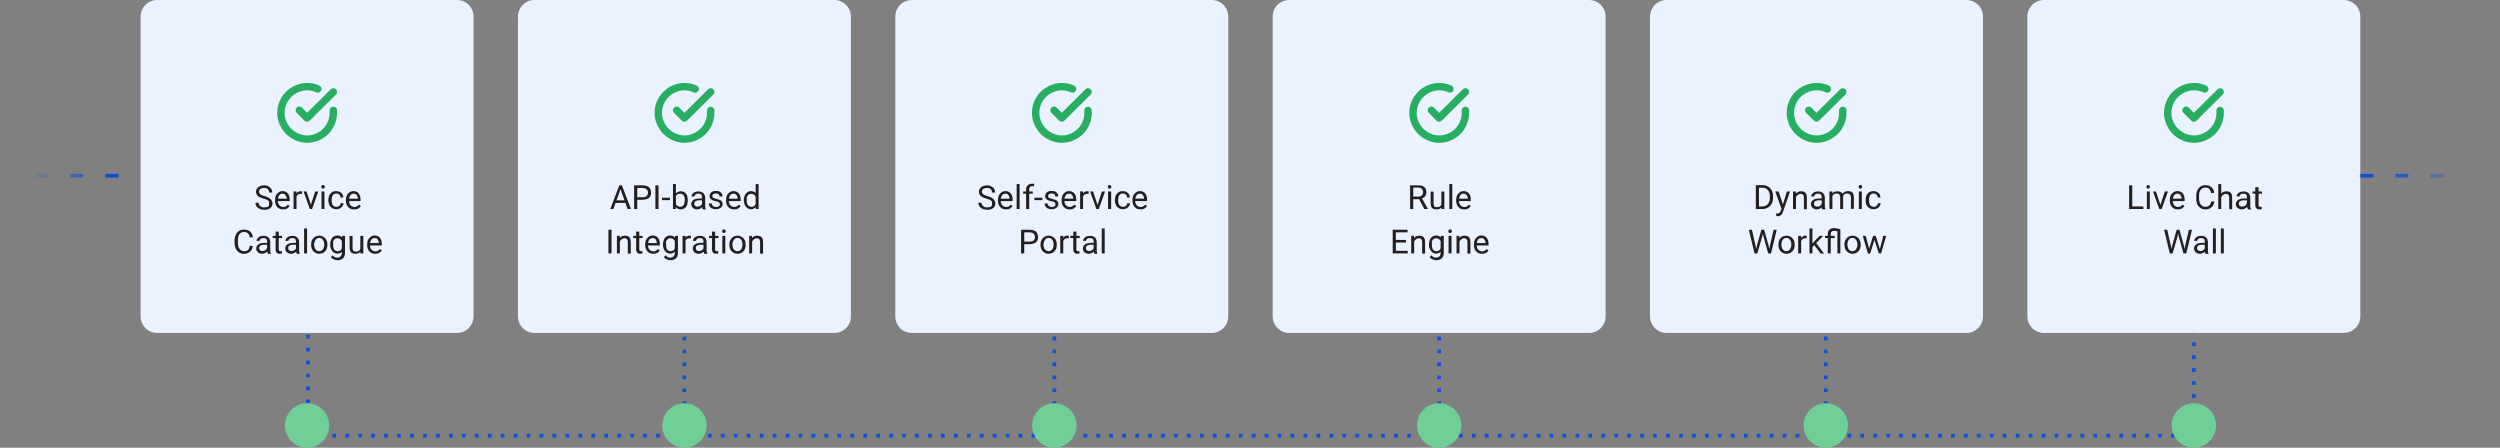 <?xml version="1.0" encoding="utf-8"?>
<!-- Generator: Adobe Illustrator 25.2.1, SVG Export Plug-In . SVG Version: 6.00 Build 0)  -->
<svg version="1.1" id="Layer_1" xmlns="http://www.w3.org/2000/svg" xmlns:xlink="http://www.w3.org/1999/xlink" x="0px" y="0px"
	 width="1351.5px" height="242px" viewBox="0 0 1351.5 242" style="enable-background:new 0 0 1351.5 242;" xml:space="preserve">
<rect x="0" y="0" width="1351.5" height="242" fill="#808080" stroke="none"/>
<style type="text/css">
	.st0{fill:#EAF1FF;}
	.st1{fill:none;stroke:#27AE60;stroke-width:4;stroke-linecap:round;stroke-linejoin:round;}
	.st2{fill:#231F20;}
	.st3{fill:none;stroke:#0D51D9;stroke-width:2;stroke-dasharray:2,5;}
	.st4{fill:none;stroke:url(#SVGID_1_);stroke-width:2;stroke-dasharray:7,12;}
	.st5{fill:none;stroke:url(#SVGID_2_);stroke-width:2;stroke-dasharray:7,12;}
	.st6{fill:#6FCF97;}
</style>
<g>
	<path class="st0" d="M85,0h162c5,0,9,4,9,9v162c0,5-4,9-9,9H85c-5,0-9-4-9-9V9C76,4,80,0,85,0z"/>
	<path class="st0" d="M289,0h162c5,0,9,4,9,9v162c0,5-4,9-9,9H289c-5,0-9-4-9-9V9C280,4,284,0,289,0z"/>
	<path class="st0" d="M493,0h162c5,0,9,4,9,9v162c0,5-4,9-9,9H493c-5,0-9-4-9-9V9C484,4,488,0,493,0z"/>
	<path class="st0" d="M697,0h162c5,0,9,4,9,9v162c0,5-4,9-9,9H697c-5,0-9-4-9-9V9C688,4,692,0,697,0z"/>
	<path class="st0" d="M901,0h162c5,0,9,4,9,9v162c0,5-4,9-9,9H901c-5,0-9-4-9-9V9C892,4,896,0,901,0z"/>
	<path class="st0" d="M1105,0h162c5,0,9,4,9,9v162c0,5-4,9-9,9h-162c-5,0-9-4-9-9V9C1096,4,1100,0,1105,0z"/>
	<path class="st1" d="M180.2,59.7V61c0,3.1-1,6-2.8,8.5c-1.8,2.4-4.4,4.2-7.3,5.1c-2.9,0.9-6.1,0.8-8.9-0.3c-2.9-1.1-5.3-3-7-5.6
		c-1.7-2.6-2.5-5.6-2.3-8.6c0.2-3,1.4-6,3.4-8.3c2-2.3,4.7-3.9,7.6-4.6c3-0.7,6.1-0.4,8.9,0.9"/>
	<path class="st1" d="M180.2,49.7L166,63.8l-4.2-4.2"/>
	<path class="st1" d="M384.2,59.7V61c0,3.1-1,6-2.8,8.5c-1.8,2.4-4.4,4.2-7.3,5.1c-2.9,0.9-6.1,0.8-8.9-0.3c-2.9-1.1-5.3-3-7-5.6
		c-1.7-2.6-2.5-5.6-2.3-8.6c0.2-3,1.4-6,3.4-8.3c2-2.3,4.7-3.9,7.6-4.6c3-0.7,6.1-0.4,8.9,0.9"/>
	<path class="st1" d="M384.2,49.7L370,63.8l-4.2-4.2"/>
	<path class="st1" d="M588.2,59.7V61c0,3.1-1,6-2.8,8.5c-1.8,2.4-4.4,4.2-7.3,5.1c-2.9,0.9-6.1,0.8-8.9-0.3c-2.9-1.1-5.3-3-7-5.6
		c-1.7-2.6-2.5-5.6-2.3-8.6c0.2-3,1.4-6,3.4-8.3c2-2.3,4.7-3.9,7.6-4.6c3-0.7,6.1-0.4,8.9,0.9"/>
	<path class="st1" d="M588.2,49.7L574,63.8l-4.2-4.2"/>
	<path class="st1" d="M792.2,59.7V61c0,3.1-1,6-2.8,8.5c-1.8,2.4-4.4,4.2-7.3,5.1c-2.9,0.9-6.1,0.8-8.9-0.3c-2.9-1.1-5.3-3-7-5.6
		c-1.7-2.6-2.5-5.6-2.3-8.6c0.2-3,1.4-6,3.4-8.3c2-2.3,4.7-3.9,7.6-4.6c3-0.7,6.1-0.4,8.9,0.9"/>
	<path class="st1" d="M792.2,49.7L778,63.8l-4.2-4.2"/>
	<path class="st1" d="M996.2,59.7V61c0,3.1-1,6-2.8,8.5c-1.8,2.4-4.4,4.2-7.3,5.1c-2.9,0.9-6.1,0.8-8.9-0.3c-2.9-1.1-5.3-3-7-5.6
		c-1.7-2.6-2.5-5.6-2.3-8.6c0.2-3,1.4-6,3.4-8.3c2-2.3,4.7-3.9,7.7-4.6c3-0.7,6.1-0.4,8.9,0.9"/>
	<path class="st1" d="M996.2,49.7L982,63.8l-4.2-4.2"/>
	<path class="st1" d="M1200.2,59.7V61c0,3.1-1,6-2.8,8.5c-1.8,2.4-4.4,4.2-7.3,5.1c-2.9,0.9-6.1,0.8-8.9-0.3c-2.9-1.1-5.3-3-7-5.6
		c-1.7-2.6-2.5-5.6-2.3-8.6c0.2-3,1.4-6,3.4-8.3c2-2.3,4.7-3.9,7.7-4.6c3-0.7,6.1-0.4,8.9,0.9"/>
	<path class="st1" d="M1200.2,49.7L1186,63.8l-4.2-4.2"/>
	<path class="st2" d="M145.5,109.8c0-0.3,0-0.6-0.1-0.8c-0.1-0.2-0.2-0.4-0.5-0.6c-0.2-0.2-0.5-0.4-0.9-0.5
		c-0.4-0.2-0.9-0.3-1.5-0.5c-0.6-0.2-1.2-0.4-1.7-0.6c-0.5-0.2-0.9-0.5-1.3-0.8c-0.4-0.3-0.6-0.6-0.8-1c-0.2-0.4-0.3-0.8-0.3-1.3
		c0-0.5,0.1-1,0.3-1.4c0.2-0.4,0.5-0.8,0.9-1.1c0.4-0.3,0.8-0.6,1.4-0.7c0.5-0.2,1.1-0.3,1.8-0.3c1,0,1.8,0.2,2.4,0.6
		c0.7,0.4,1.2,0.8,1.5,1.4c0.4,0.6,0.5,1.2,0.5,1.9h-1.7c0-0.5-0.1-0.9-0.3-1.3c-0.2-0.4-0.5-0.7-0.9-0.9c-0.4-0.2-0.9-0.3-1.6-0.3
		c-0.6,0-1.1,0.1-1.5,0.3c-0.4,0.2-0.7,0.4-0.9,0.7c-0.2,0.3-0.3,0.7-0.3,1.1c0,0.3,0.1,0.5,0.2,0.7c0.1,0.2,0.3,0.4,0.5,0.6
		c0.2,0.2,0.6,0.4,0.9,0.5c0.4,0.2,0.8,0.3,1.4,0.5c0.7,0.2,1.4,0.4,1.9,0.7c0.5,0.3,1,0.5,1.3,0.9c0.3,0.3,0.6,0.7,0.8,1.1
		c0.2,0.4,0.3,0.8,0.3,1.3c0,0.5-0.1,1-0.3,1.4s-0.5,0.8-0.9,1.1c-0.4,0.3-0.9,0.5-1.4,0.7c-0.5,0.2-1.2,0.2-1.8,0.2
		c-0.6,0-1.2-0.1-1.7-0.2c-0.6-0.2-1.1-0.4-1.6-0.7c-0.5-0.3-0.8-0.7-1.1-1.2c-0.3-0.5-0.4-1-0.4-1.7h1.7c0,0.4,0.1,0.8,0.3,1.1
		c0.2,0.3,0.4,0.6,0.7,0.8c0.3,0.2,0.6,0.4,1,0.5c0.4,0.1,0.8,0.1,1.2,0.1c0.6,0,1.1-0.1,1.5-0.2c0.4-0.2,0.7-0.4,0.9-0.7
		C145.4,110.5,145.5,110.2,145.5,109.8z M153.1,113.2c-0.7,0-1.3-0.1-1.8-0.3c-0.5-0.2-1-0.5-1.4-1c-0.4-0.4-0.7-0.9-0.9-1.5
		c-0.2-0.6-0.3-1.2-0.3-1.8v-0.4c0-0.8,0.1-1.5,0.3-2.1c0.2-0.6,0.5-1.1,0.9-1.5c0.4-0.4,0.8-0.7,1.3-1c0.5-0.2,1-0.3,1.5-0.3
		c0.7,0,1.3,0.1,1.8,0.4c0.5,0.2,0.9,0.6,1.2,1c0.3,0.4,0.6,0.9,0.7,1.5c0.2,0.6,0.2,1.2,0.2,1.8v0.7h-7.1v-1.3h5.5v-0.1
		c0-0.4-0.1-0.8-0.3-1.2c-0.1-0.4-0.4-0.7-0.7-1c-0.3-0.3-0.8-0.4-1.3-0.4c-0.4,0-0.7,0.1-1,0.2c-0.3,0.2-0.6,0.4-0.8,0.7
		c-0.2,0.3-0.4,0.7-0.5,1.1c-0.1,0.4-0.2,0.9-0.2,1.5v0.4c0,0.5,0.1,0.9,0.2,1.3c0.1,0.4,0.3,0.7,0.6,1c0.2,0.3,0.5,0.5,0.9,0.7
		c0.4,0.2,0.8,0.3,1.2,0.3c0.6,0,1.1-0.1,1.5-0.4c0.4-0.2,0.7-0.5,1-0.9l1,0.8c-0.2,0.3-0.5,0.6-0.8,0.9c-0.3,0.3-0.7,0.5-1.2,0.7
		C154.3,113.1,153.7,113.2,153.1,113.2z M160.3,105v8h-1.6v-9.5h1.6L160.3,105z M163.3,103.4l0,1.5c-0.1,0-0.3,0-0.4-0.1
		c-0.1,0-0.3,0-0.4,0c-0.4,0-0.7,0.1-1,0.2c-0.3,0.1-0.5,0.3-0.7,0.5c-0.2,0.2-0.4,0.5-0.5,0.8c-0.1,0.3-0.2,0.6-0.2,0.9l-0.5,0.3
		c0-0.6,0.1-1.1,0.2-1.6c0.1-0.5,0.3-0.9,0.5-1.3c0.2-0.4,0.5-0.7,0.9-0.9c0.4-0.2,0.8-0.3,1.3-0.3c0.1,0,0.3,0,0.4,0
		C163.1,103.4,163.2,103.4,163.3,103.4z M167.8,111.5l2.6-8h1.7l-3.4,9.5h-1.1L167.8,111.5z M165.7,103.5l2.7,8.1l0.2,1.4h-1.1
		l-3.4-9.5H165.7z M175.4,103.5v9.5h-1.6v-9.5H175.4z M173.7,101c0-0.3,0.1-0.5,0.2-0.7c0.2-0.2,0.4-0.3,0.7-0.3
		c0.3,0,0.5,0.1,0.7,0.3c0.2,0.2,0.3,0.4,0.3,0.7c0,0.3-0.1,0.5-0.3,0.7c-0.2,0.2-0.4,0.3-0.7,0.3c-0.3,0-0.6-0.1-0.7-0.3
		C173.8,101.4,173.7,101.2,173.7,101z M181.9,111.8c0.4,0,0.7-0.1,1.1-0.2c0.3-0.2,0.6-0.4,0.8-0.7c0.2-0.3,0.3-0.6,0.4-1h1.5
		c0,0.6-0.2,1.1-0.6,1.6c-0.3,0.5-0.8,0.9-1.4,1.2c-0.6,0.3-1.2,0.4-1.9,0.4c-0.7,0-1.3-0.1-1.9-0.4c-0.5-0.3-1-0.6-1.3-1
		c-0.3-0.4-0.6-0.9-0.8-1.5c-0.2-0.6-0.3-1.2-0.3-1.8v-0.4c0-0.6,0.1-1.2,0.3-1.8c0.2-0.6,0.4-1.1,0.8-1.5c0.4-0.4,0.8-0.8,1.3-1
		c0.5-0.3,1.2-0.4,1.9-0.4c0.7,0,1.4,0.2,2,0.5c0.6,0.3,1,0.7,1.3,1.2c0.3,0.5,0.5,1.1,0.5,1.8h-1.5c0-0.4-0.1-0.7-0.3-1.1
		c-0.2-0.3-0.4-0.6-0.8-0.8c-0.3-0.2-0.7-0.3-1.1-0.3c-0.5,0-0.9,0.1-1.3,0.3c-0.3,0.2-0.6,0.5-0.8,0.8c-0.2,0.3-0.3,0.7-0.4,1.1
		c-0.1,0.4-0.1,0.8-0.1,1.2v0.4c0,0.4,0,0.8,0.1,1.2c0.1,0.4,0.2,0.8,0.4,1.1c0.2,0.3,0.5,0.6,0.8,0.8
		C180.9,111.7,181.4,111.8,181.9,111.8z M191.4,113.2c-0.7,0-1.3-0.1-1.8-0.3c-0.5-0.2-1-0.5-1.4-1c-0.4-0.4-0.7-0.9-0.9-1.5
		c-0.2-0.6-0.3-1.2-0.3-1.8v-0.4c0-0.8,0.1-1.5,0.3-2.1c0.2-0.6,0.5-1.1,0.9-1.5c0.4-0.4,0.8-0.7,1.3-1c0.5-0.2,1-0.3,1.5-0.3
		c0.7,0,1.3,0.1,1.8,0.4c0.5,0.2,0.9,0.6,1.2,1c0.3,0.4,0.5,0.9,0.7,1.5c0.2,0.6,0.2,1.2,0.2,1.8v0.7H188v-1.3h5.5v-0.1
		c0-0.4-0.1-0.8-0.3-1.2c-0.1-0.4-0.4-0.7-0.7-1c-0.3-0.3-0.8-0.4-1.3-0.4c-0.4,0-0.7,0.1-1,0.2c-0.3,0.2-0.6,0.4-0.8,0.7
		c-0.2,0.3-0.4,0.7-0.5,1.1c-0.1,0.4-0.2,0.9-0.2,1.5v0.4c0,0.5,0.1,0.9,0.2,1.3c0.1,0.4,0.3,0.7,0.6,1c0.2,0.3,0.5,0.5,0.9,0.7
		c0.4,0.2,0.8,0.3,1.2,0.3c0.6,0,1.1-0.1,1.5-0.4c0.4-0.2,0.7-0.5,1-0.9l1,0.8c-0.2,0.3-0.5,0.6-0.8,0.9c-0.3,0.3-0.7,0.5-1.2,0.7
		C192.6,113.1,192,113.2,191.4,113.2z M135,132.9h1.7c-0.1,0.8-0.3,1.5-0.7,2.2c-0.4,0.6-0.9,1.1-1.6,1.5c-0.7,0.4-1.5,0.6-2.6,0.6
		c-0.8,0-1.4-0.1-2-0.4c-0.6-0.3-1.1-0.7-1.6-1.2c-0.4-0.5-0.8-1.1-1-1.9c-0.2-0.7-0.4-1.5-0.4-2.4V130c0-0.9,0.1-1.7,0.4-2.4
		c0.2-0.7,0.6-1.4,1-1.9c0.5-0.5,1-0.9,1.6-1.2c0.6-0.3,1.3-0.4,2.1-0.4c1,0,1.8,0.2,2.5,0.5c0.7,0.4,1.2,0.9,1.6,1.5
		c0.4,0.6,0.6,1.4,0.7,2.2H135c-0.1-0.6-0.2-1.1-0.5-1.5c-0.2-0.4-0.5-0.8-0.9-1c-0.4-0.2-0.9-0.4-1.6-0.4c-0.6,0-1.1,0.1-1.5,0.3
		c-0.4,0.2-0.8,0.5-1.1,0.9c-0.3,0.4-0.5,0.9-0.6,1.4c-0.1,0.6-0.2,1.2-0.2,1.9v1.3c0,0.6,0.1,1.2,0.2,1.8c0.1,0.6,0.3,1,0.6,1.4
		c0.3,0.4,0.6,0.7,1,1c0.4,0.2,0.9,0.4,1.5,0.4c0.7,0,1.3-0.1,1.7-0.3c0.4-0.2,0.8-0.6,1-1C134.7,134,134.9,133.5,135,132.9z
		 M144.4,135.4v-4.9c0-0.4-0.1-0.7-0.2-1c-0.1-0.3-0.4-0.5-0.7-0.6c-0.3-0.2-0.7-0.2-1.1-0.2c-0.4,0-0.8,0.1-1.1,0.2
		c-0.3,0.1-0.5,0.3-0.7,0.6c-0.2,0.2-0.3,0.5-0.3,0.7h-1.6c0-0.3,0.1-0.7,0.3-1c0.2-0.3,0.4-0.6,0.8-0.9c0.3-0.3,0.7-0.5,1.2-0.6
		c0.5-0.2,1-0.2,1.6-0.2c0.7,0,1.3,0.1,1.8,0.4c0.5,0.2,0.9,0.6,1.2,1.1c0.3,0.5,0.5,1.1,0.5,1.8v4.4c0,0.3,0,0.7,0.1,1
		c0.1,0.4,0.1,0.7,0.3,0.9v0.1h-1.7c-0.1-0.2-0.1-0.4-0.2-0.7C144.4,135.9,144.4,135.6,144.4,135.4z M144.6,131.2l0,1.1H143
		c-0.5,0-0.9,0-1.2,0.1c-0.4,0.1-0.7,0.2-0.9,0.3c-0.2,0.1-0.4,0.3-0.6,0.6c-0.1,0.2-0.2,0.5-0.2,0.8c0,0.3,0.1,0.6,0.2,0.8
		c0.1,0.2,0.3,0.4,0.6,0.6c0.3,0.1,0.6,0.2,1,0.2c0.5,0,0.9-0.1,1.3-0.3c0.4-0.2,0.7-0.5,0.9-0.8c0.2-0.3,0.4-0.6,0.4-0.9l0.7,0.8
		c0,0.2-0.2,0.5-0.3,0.8c-0.2,0.3-0.4,0.6-0.7,0.9c-0.3,0.3-0.7,0.5-1.1,0.7c-0.4,0.2-0.9,0.3-1.4,0.3c-0.6,0-1.2-0.1-1.7-0.4
		c-0.5-0.3-0.9-0.6-1.1-1c-0.3-0.4-0.4-0.9-0.4-1.4c0-0.5,0.1-1,0.3-1.3c0.2-0.4,0.5-0.7,0.9-1c0.4-0.3,0.8-0.5,1.4-0.6
		c0.5-0.1,1.1-0.2,1.8-0.2H144.6z M152.5,127.5v1.2h-5.1v-1.2H152.5z M149.1,125.2h1.6v9.5c0,0.3,0.1,0.6,0.1,0.7
		c0.1,0.2,0.2,0.3,0.4,0.3c0.2,0.1,0.3,0.1,0.5,0.1c0.1,0,0.3,0,0.4,0c0.2,0,0.3-0.1,0.3-0.1l0,1.3c-0.1,0-0.3,0.1-0.5,0.1
		c-0.2,0-0.5,0.1-0.7,0.1c-0.4,0-0.8-0.1-1.1-0.2c-0.3-0.2-0.6-0.4-0.8-0.8c-0.2-0.4-0.3-0.9-0.3-1.5V125.2z M160,135.4v-4.9
		c0-0.4-0.1-0.7-0.2-1c-0.1-0.3-0.4-0.5-0.7-0.6c-0.3-0.2-0.7-0.2-1.1-0.2c-0.4,0-0.8,0.1-1.1,0.2c-0.3,0.1-0.5,0.3-0.7,0.6
		c-0.2,0.2-0.3,0.5-0.3,0.7h-1.6c0-0.3,0.1-0.7,0.3-1c0.2-0.3,0.4-0.6,0.8-0.9c0.3-0.3,0.7-0.5,1.2-0.6c0.5-0.2,1-0.2,1.6-0.2
		c0.7,0,1.3,0.1,1.8,0.4c0.5,0.2,0.9,0.6,1.2,1.1c0.3,0.5,0.5,1.1,0.5,1.8v4.4c0,0.3,0,0.7,0.1,1c0.1,0.4,0.1,0.7,0.3,0.9v0.1h-1.7
		c-0.1-0.2-0.1-0.4-0.2-0.7C160.1,135.9,160,135.6,160,135.4z M160.3,131.2l0,1.1h-1.6c-0.5,0-0.9,0-1.2,0.1
		c-0.4,0.1-0.7,0.2-0.9,0.3c-0.2,0.1-0.4,0.3-0.6,0.6c-0.1,0.2-0.2,0.5-0.2,0.8c0,0.3,0.1,0.6,0.2,0.8c0.1,0.2,0.3,0.4,0.6,0.6
		c0.3,0.1,0.6,0.2,1,0.2c0.5,0,0.9-0.1,1.3-0.3c0.4-0.2,0.7-0.5,0.9-0.8c0.2-0.3,0.4-0.6,0.4-0.9l0.7,0.8c0,0.2-0.2,0.5-0.3,0.8
		c-0.2,0.3-0.4,0.6-0.7,0.9c-0.3,0.3-0.7,0.5-1.1,0.7c-0.4,0.2-0.9,0.3-1.4,0.3c-0.6,0-1.2-0.1-1.7-0.4c-0.5-0.3-0.9-0.6-1.1-1
		c-0.3-0.4-0.4-0.9-0.4-1.4c0-0.5,0.1-1,0.3-1.3c0.2-0.4,0.5-0.7,0.9-1c0.4-0.3,0.8-0.5,1.4-0.6c0.5-0.1,1.1-0.2,1.8-0.2H160.3z
		 M166,123.5V137h-1.6v-13.5H166z M168.2,132.4v-0.2c0-0.7,0.1-1.3,0.3-1.9c0.2-0.6,0.5-1.1,0.9-1.5c0.4-0.4,0.8-0.8,1.4-1
		c0.5-0.2,1.1-0.4,1.8-0.4c0.7,0,1.3,0.1,1.8,0.4c0.5,0.2,1,0.6,1.4,1c0.4,0.4,0.7,0.9,0.9,1.5c0.2,0.6,0.3,1.2,0.3,1.9v0.2
		c0,0.7-0.1,1.3-0.3,1.9c-0.2,0.6-0.5,1.1-0.9,1.5c-0.4,0.4-0.8,0.8-1.4,1c-0.5,0.2-1.1,0.4-1.8,0.4s-1.3-0.1-1.8-0.4
		c-0.5-0.2-1-0.6-1.4-1c-0.4-0.4-0.7-1-0.9-1.5C168.3,133.7,168.2,133,168.2,132.4z M169.8,132.1v0.2c0,0.5,0.1,0.9,0.2,1.3
		c0.1,0.4,0.3,0.8,0.5,1.1c0.2,0.3,0.5,0.6,0.9,0.8c0.3,0.2,0.7,0.3,1.2,0.3c0.4,0,0.8-0.1,1.2-0.3c0.3-0.2,0.6-0.4,0.8-0.8
		c0.2-0.3,0.4-0.7,0.5-1.1c0.1-0.4,0.2-0.9,0.2-1.3v-0.2c0-0.5-0.1-0.9-0.2-1.3c-0.1-0.4-0.3-0.8-0.5-1.1c-0.2-0.3-0.5-0.6-0.8-0.8
		c-0.3-0.2-0.7-0.3-1.2-0.3c-0.4,0-0.8,0.1-1.2,0.3c-0.3,0.2-0.6,0.4-0.8,0.8c-0.2,0.3-0.4,0.7-0.5,1.1
		C169.9,131.2,169.8,131.7,169.8,132.1z M185,127.5h1.5v9.3c0,0.8-0.2,1.6-0.5,2.1c-0.3,0.6-0.8,1-1.4,1.3c-0.6,0.3-1.3,0.5-2.1,0.5
		c-0.3,0-0.7-0.1-1.2-0.2c-0.4-0.1-0.9-0.3-1.3-0.5c-0.4-0.2-0.8-0.6-1.1-1l0.9-1c0.4,0.5,0.8,0.8,1.2,1c0.4,0.2,0.9,0.3,1.3,0.3
		c0.5,0,1-0.1,1.3-0.3c0.4-0.2,0.7-0.5,0.9-0.9c0.2-0.4,0.3-0.8,0.3-1.4v-7.3L185,127.5z M178.5,132.4v-0.2c0-0.7,0.1-1.4,0.3-2
		c0.2-0.6,0.4-1.1,0.7-1.5c0.3-0.4,0.7-0.8,1.2-1c0.5-0.2,1-0.4,1.6-0.4c0.6,0,1.1,0.1,1.6,0.3c0.5,0.2,0.8,0.5,1.1,0.9
		c0.3,0.4,0.6,0.9,0.7,1.4c0.2,0.6,0.3,1.2,0.4,1.9v0.8c-0.1,0.7-0.2,1.3-0.4,1.9c-0.2,0.6-0.4,1-0.7,1.4c-0.3,0.4-0.7,0.7-1.1,0.9
		c-0.5,0.2-1,0.3-1.6,0.3c-0.6,0-1.1-0.1-1.5-0.4c-0.5-0.2-0.9-0.6-1.2-1c-0.3-0.4-0.6-0.9-0.8-1.5
		C178.6,133.7,178.5,133,178.5,132.4z M180.1,132.2v0.2c0,0.5,0,0.9,0.1,1.3c0.1,0.4,0.2,0.8,0.4,1.1c0.2,0.3,0.5,0.6,0.8,0.7
		c0.3,0.2,0.7,0.3,1.1,0.3c0.5,0,1-0.1,1.3-0.3c0.4-0.2,0.6-0.5,0.8-0.9c0.2-0.4,0.4-0.8,0.5-1.2v-2.1c-0.1-0.3-0.2-0.6-0.3-0.9
		c-0.1-0.3-0.3-0.6-0.5-0.8c-0.2-0.2-0.5-0.4-0.8-0.6c-0.3-0.1-0.7-0.2-1.1-0.2c-0.4,0-0.8,0.1-1.2,0.3c-0.3,0.2-0.6,0.4-0.8,0.8
		c-0.2,0.3-0.3,0.7-0.4,1.1C180.2,131.2,180.1,131.7,180.1,132.2z M194.8,134.8v-7.3h1.6v9.5h-1.6L194.8,134.8z M195.1,132.8l0.7,0
		c0,0.6-0.1,1.2-0.2,1.8c-0.1,0.5-0.3,1-0.6,1.4c-0.3,0.4-0.7,0.7-1.2,0.9c-0.5,0.2-1.1,0.3-1.7,0.3c-0.5,0-0.9-0.1-1.3-0.2
		c-0.4-0.1-0.7-0.3-1-0.6c-0.3-0.3-0.5-0.6-0.6-1.1c-0.1-0.5-0.2-1-0.2-1.6v-6.1h1.6v6.2c0,0.4,0,0.8,0.1,1.1
		c0.1,0.3,0.2,0.5,0.4,0.7c0.2,0.2,0.4,0.3,0.6,0.3c0.2,0.1,0.4,0.1,0.7,0.1c0.7,0,1.2-0.1,1.6-0.4c0.4-0.3,0.7-0.6,0.9-1.1
		C195,133.9,195.1,133.4,195.1,132.8z M202.9,137.2c-0.7,0-1.3-0.1-1.8-0.3c-0.5-0.2-1-0.5-1.4-1c-0.4-0.4-0.7-0.9-0.9-1.5
		c-0.2-0.6-0.3-1.2-0.3-1.8v-0.4c0-0.8,0.1-1.5,0.3-2.1c0.2-0.6,0.5-1.1,0.9-1.5c0.4-0.4,0.8-0.7,1.3-1c0.5-0.2,1-0.3,1.5-0.3
		c0.7,0,1.3,0.1,1.8,0.4c0.5,0.2,0.9,0.6,1.2,1c0.3,0.4,0.6,0.9,0.7,1.5c0.2,0.6,0.2,1.2,0.2,1.8v0.7h-7.1v-1.3h5.5v-0.1
		c0-0.4-0.1-0.8-0.3-1.2c-0.1-0.4-0.4-0.7-0.7-1c-0.3-0.3-0.8-0.4-1.3-0.4c-0.4,0-0.7,0.1-1,0.2c-0.3,0.2-0.6,0.4-0.8,0.7
		c-0.2,0.3-0.4,0.7-0.5,1.1c-0.1,0.4-0.2,0.9-0.2,1.5v0.4c0,0.5,0.1,0.9,0.2,1.3c0.1,0.4,0.3,0.7,0.6,1c0.2,0.3,0.5,0.5,0.9,0.7
		c0.4,0.2,0.8,0.3,1.2,0.3c0.6,0,1.1-0.1,1.5-0.4c0.4-0.2,0.7-0.5,1-0.9l1,0.8c-0.2,0.3-0.5,0.6-0.8,0.9c-0.3,0.3-0.7,0.5-1.2,0.7
		C204,137.1,203.5,137.2,202.9,137.2z"/>
	<path class="st2" d="M335.8,101.3l-4.2,11.7h-1.7l4.9-12.8h1.1L335.8,101.3z M339.3,113l-4.2-11.7l0-1.1h1.1l4.9,12.8H339.3z
		 M339.1,108.3v1.4h-7.2v-1.4H339.1z M347.5,108h-3.4v-1.4h3.4c0.7,0,1.2-0.1,1.6-0.3s0.7-0.5,0.9-0.9c0.2-0.4,0.3-0.8,0.3-1.3
		c0-0.4-0.1-0.9-0.3-1.2c-0.2-0.4-0.5-0.7-0.9-0.9c-0.4-0.2-0.9-0.4-1.6-0.4h-3V113h-1.7v-12.8h4.7c1,0,1.8,0.2,2.5,0.5
		c0.7,0.3,1.2,0.8,1.5,1.4c0.3,0.6,0.5,1.3,0.5,2c0,0.8-0.2,1.5-0.5,2.1c-0.3,0.6-0.9,1-1.5,1.3C349.3,107.8,348.5,108,347.5,108z
		 M356,100.2V113h-1.7v-12.8H356z M362.2,106.9v1.3h-4.3v-1.3H362.2z M363.8,99.5h1.6v11.7l-0.1,1.8h-1.5V99.5z M371.8,108.2v0.2
		c0,0.7-0.1,1.3-0.2,1.9c-0.2,0.6-0.4,1.1-0.7,1.5c-0.3,0.4-0.7,0.8-1.2,1c-0.5,0.2-1,0.4-1.6,0.4c-0.6,0-1.1-0.1-1.6-0.3
		c-0.5-0.2-0.8-0.5-1.1-0.9c-0.3-0.4-0.6-0.9-0.7-1.4c-0.2-0.6-0.3-1.2-0.4-1.9v-0.8c0.1-0.7,0.2-1.3,0.4-1.9c0.2-0.6,0.4-1,0.7-1.4
		c0.3-0.4,0.7-0.7,1.1-0.9c0.5-0.2,1-0.3,1.6-0.3c0.6,0,1.1,0.1,1.6,0.4c0.5,0.2,0.8,0.6,1.2,1c0.3,0.4,0.6,0.9,0.7,1.5
		C371.7,106.8,371.8,107.4,371.8,108.2z M370.2,108.4v-0.2c0-0.5,0-0.9-0.1-1.3c-0.1-0.4-0.2-0.8-0.4-1.1c-0.2-0.3-0.4-0.6-0.8-0.8
		c-0.3-0.2-0.7-0.3-1.2-0.3c-0.4,0-0.8,0.1-1.1,0.2c-0.3,0.1-0.6,0.3-0.8,0.6c-0.2,0.2-0.4,0.5-0.5,0.8c-0.1,0.3-0.2,0.6-0.3,0.9
		v2.1c0.1,0.4,0.2,0.8,0.5,1.2c0.2,0.4,0.5,0.7,0.9,0.9c0.4,0.2,0.8,0.4,1.3,0.4c0.4,0,0.8-0.1,1.1-0.3c0.3-0.2,0.6-0.4,0.8-0.7
		c0.2-0.3,0.3-0.7,0.4-1.1C370.1,109.3,370.2,108.8,370.2,108.4z M379.5,111.4v-4.9c0-0.4-0.1-0.7-0.2-1c-0.1-0.3-0.4-0.5-0.7-0.6
		c-0.3-0.2-0.7-0.2-1.1-0.2c-0.4,0-0.8,0.1-1.1,0.2c-0.3,0.1-0.5,0.3-0.7,0.6c-0.2,0.2-0.3,0.5-0.3,0.7h-1.6c0-0.3,0.1-0.7,0.3-1
		c0.2-0.3,0.4-0.6,0.8-0.9c0.3-0.3,0.7-0.5,1.2-0.6c0.5-0.2,1-0.2,1.6-0.2c0.7,0,1.3,0.1,1.8,0.4c0.5,0.2,0.9,0.6,1.2,1.1
		c0.3,0.5,0.5,1.1,0.5,1.8v4.4c0,0.3,0,0.7,0.1,1c0.1,0.4,0.1,0.7,0.3,0.9v0.1h-1.7c-0.1-0.2-0.1-0.4-0.2-0.7
		C379.5,111.9,379.5,111.6,379.5,111.4z M379.8,107.2l0,1.1h-1.6c-0.5,0-0.9,0-1.2,0.1c-0.4,0.1-0.7,0.2-0.9,0.3
		c-0.2,0.1-0.4,0.3-0.6,0.6c-0.1,0.2-0.2,0.5-0.2,0.8c0,0.3,0.1,0.6,0.2,0.8c0.1,0.2,0.3,0.4,0.6,0.6c0.3,0.1,0.6,0.2,1,0.2
		c0.5,0,0.9-0.1,1.3-0.3c0.4-0.2,0.7-0.5,0.9-0.8c0.2-0.3,0.4-0.6,0.4-0.9l0.7,0.8c0,0.2-0.2,0.5-0.3,0.8c-0.2,0.3-0.4,0.6-0.7,0.9
		c-0.3,0.3-0.7,0.5-1.1,0.7c-0.4,0.2-0.9,0.3-1.4,0.3c-0.6,0-1.2-0.1-1.7-0.4c-0.5-0.3-0.9-0.6-1.1-1c-0.3-0.4-0.4-0.9-0.4-1.4
		c0-0.5,0.1-1,0.3-1.3c0.2-0.4,0.5-0.7,0.9-1c0.4-0.3,0.8-0.5,1.4-0.6c0.5-0.1,1.1-0.2,1.8-0.2H379.8z M389.2,110.5
		c0-0.2-0.1-0.5-0.2-0.7c-0.1-0.2-0.3-0.4-0.6-0.6c-0.3-0.2-0.8-0.3-1.4-0.4c-0.5-0.1-1-0.2-1.4-0.4c-0.4-0.2-0.8-0.3-1.1-0.6
		c-0.3-0.2-0.5-0.5-0.7-0.8c-0.2-0.3-0.2-0.6-0.2-1c0-0.4,0.1-0.7,0.2-1.1c0.2-0.3,0.4-0.6,0.7-0.9c0.3-0.3,0.7-0.5,1.1-0.6
		c0.4-0.1,0.9-0.2,1.4-0.2c0.8,0,1.4,0.1,2,0.4c0.5,0.3,1,0.6,1.2,1.1c0.3,0.4,0.4,0.9,0.4,1.5h-1.6c0-0.3-0.1-0.5-0.2-0.8
		c-0.2-0.3-0.4-0.5-0.7-0.6c-0.3-0.2-0.7-0.2-1.1-0.2c-0.5,0-0.8,0.1-1.1,0.2c-0.3,0.1-0.5,0.3-0.6,0.5c-0.1,0.2-0.2,0.4-0.2,0.7
		c0,0.2,0,0.3,0.1,0.5c0.1,0.1,0.2,0.3,0.3,0.4c0.2,0.1,0.4,0.2,0.7,0.3c0.3,0.1,0.7,0.2,1.1,0.3c0.8,0.2,1.4,0.4,1.9,0.6
		c0.5,0.2,0.9,0.5,1.1,0.9c0.2,0.4,0.4,0.8,0.4,1.3c0,0.4-0.1,0.8-0.3,1.1c-0.2,0.3-0.4,0.6-0.7,0.9c-0.3,0.2-0.7,0.4-1.2,0.6
		c-0.4,0.1-0.9,0.2-1.5,0.2c-0.8,0-1.5-0.1-2.1-0.4c-0.6-0.3-1-0.7-1.3-1.2c-0.3-0.5-0.4-1-0.4-1.5h1.6c0,0.4,0.2,0.8,0.4,1.1
		c0.2,0.3,0.5,0.4,0.9,0.6c0.3,0.1,0.7,0.2,1,0.2c0.4,0,0.8-0.1,1.1-0.2c0.3-0.1,0.5-0.3,0.7-0.5C389.1,111,389.2,110.7,389.2,110.5
		z M396.9,113.2c-0.7,0-1.3-0.1-1.8-0.3c-0.5-0.2-1-0.5-1.4-1c-0.4-0.4-0.7-0.9-0.9-1.5c-0.2-0.6-0.3-1.2-0.3-1.8v-0.4
		c0-0.8,0.1-1.5,0.3-2.1c0.2-0.6,0.5-1.1,0.9-1.5c0.4-0.4,0.8-0.7,1.3-1c0.5-0.2,1-0.3,1.5-0.3c0.7,0,1.3,0.1,1.8,0.4
		c0.5,0.2,0.9,0.6,1.2,1c0.3,0.4,0.6,0.9,0.7,1.5c0.2,0.6,0.2,1.2,0.2,1.8v0.7h-7.1v-1.3h5.5v-0.1c0-0.4-0.1-0.8-0.3-1.2
		c-0.1-0.4-0.4-0.7-0.7-1c-0.3-0.3-0.8-0.4-1.3-0.4c-0.4,0-0.7,0.1-1,0.2c-0.3,0.2-0.6,0.4-0.8,0.7c-0.2,0.3-0.4,0.7-0.5,1.1
		c-0.1,0.4-0.2,0.9-0.2,1.5v0.4c0,0.5,0.1,0.9,0.2,1.3c0.1,0.4,0.3,0.7,0.6,1c0.2,0.3,0.5,0.5,0.9,0.7c0.4,0.2,0.8,0.3,1.2,0.3
		c0.6,0,1.1-0.1,1.5-0.4c0.4-0.2,0.7-0.5,1-0.9l1,0.8c-0.2,0.3-0.5,0.6-0.8,0.9c-0.3,0.3-0.7,0.5-1.2,0.7
		C398.1,113.1,397.5,113.2,396.9,113.2z M408.5,111.2V99.5h1.6V113h-1.5L408.5,111.2z M402.1,108.4v-0.2c0-0.7,0.1-1.4,0.3-2
		c0.2-0.6,0.4-1.1,0.8-1.5c0.3-0.4,0.7-0.8,1.2-1c0.5-0.2,1-0.4,1.5-0.4c0.6,0,1.1,0.1,1.6,0.3c0.5,0.2,0.8,0.5,1.1,0.9
		c0.3,0.4,0.6,0.9,0.7,1.4c0.2,0.6,0.3,1.2,0.4,1.9v0.8c-0.1,0.7-0.2,1.3-0.4,1.9c-0.2,0.6-0.4,1-0.7,1.4c-0.3,0.4-0.7,0.7-1.1,0.9
		c-0.5,0.2-1,0.3-1.6,0.3c-0.6,0-1.1-0.1-1.5-0.4c-0.5-0.2-0.9-0.6-1.2-1c-0.3-0.4-0.6-0.9-0.8-1.5
		C402.2,109.7,402.1,109,402.1,108.4z M403.7,108.2v0.2c0,0.5,0,0.9,0.1,1.3c0.1,0.4,0.3,0.8,0.5,1.1c0.2,0.3,0.5,0.6,0.8,0.7
		c0.3,0.2,0.7,0.3,1.1,0.3c0.5,0,1-0.1,1.3-0.3c0.4-0.2,0.6-0.5,0.8-0.9s0.4-0.8,0.5-1.2v-2.1c-0.1-0.3-0.2-0.6-0.3-0.9
		c-0.1-0.3-0.3-0.6-0.5-0.8c-0.2-0.2-0.5-0.4-0.8-0.6c-0.3-0.1-0.7-0.2-1.1-0.2c-0.4,0-0.8,0.1-1.2,0.3c-0.3,0.2-0.6,0.4-0.8,0.8
		c-0.2,0.3-0.4,0.7-0.5,1.1C403.8,107.2,403.7,107.7,403.7,108.2z M330.6,124.2V137h-1.7v-12.8H330.6z M335.1,129.5v7.5h-1.6v-9.5
		h1.5L335.1,129.5z M334.7,131.9l-0.7,0c0-0.6,0.1-1.3,0.3-1.8c0.2-0.6,0.5-1,0.8-1.5c0.3-0.4,0.7-0.7,1.2-0.9
		c0.5-0.2,1-0.3,1.6-0.3c0.5,0,0.9,0.1,1.3,0.2c0.4,0.1,0.7,0.3,1,0.6c0.3,0.3,0.5,0.6,0.6,1.1c0.1,0.4,0.2,1,0.2,1.6v6.2h-1.6v-6.2
		c0-0.5-0.1-0.9-0.2-1.2c-0.1-0.3-0.4-0.5-0.6-0.7c-0.3-0.1-0.6-0.2-1-0.2c-0.4,0-0.8,0.1-1.1,0.3c-0.3,0.2-0.6,0.4-0.9,0.7
		c-0.2,0.3-0.4,0.6-0.6,1C334.7,131.1,334.7,131.5,334.7,131.9z M347.4,127.5v1.2h-5.1v-1.2H347.4z M344,125.2h1.6v9.5
		c0,0.3,0,0.6,0.1,0.7c0.1,0.2,0.2,0.3,0.4,0.3c0.2,0.1,0.3,0.1,0.5,0.1c0.1,0,0.3,0,0.4,0c0.2,0,0.3-0.1,0.3-0.1l0,1.3
		c-0.1,0-0.3,0.1-0.5,0.1c-0.2,0-0.5,0.1-0.7,0.1c-0.4,0-0.8-0.1-1.1-0.2c-0.3-0.2-0.6-0.4-0.8-0.8c-0.2-0.4-0.3-0.9-0.3-1.5V125.2z
		 M353.2,137.2c-0.7,0-1.3-0.1-1.8-0.3c-0.5-0.2-1-0.5-1.4-1c-0.4-0.4-0.7-0.9-0.9-1.5c-0.2-0.6-0.3-1.2-0.3-1.8v-0.4
		c0-0.8,0.1-1.5,0.3-2.1c0.2-0.6,0.5-1.1,0.9-1.5c0.4-0.4,0.8-0.7,1.3-1c0.5-0.2,1-0.3,1.5-0.3c0.7,0,1.3,0.1,1.8,0.4
		c0.5,0.2,0.9,0.6,1.2,1c0.3,0.4,0.6,0.9,0.7,1.5c0.2,0.6,0.2,1.2,0.2,1.8v0.7h-7.1v-1.3h5.5v-0.1c0-0.4-0.1-0.8-0.3-1.2
		c-0.1-0.4-0.4-0.7-0.7-1c-0.3-0.3-0.8-0.4-1.3-0.4c-0.4,0-0.7,0.1-1,0.2c-0.3,0.2-0.6,0.4-0.8,0.7c-0.2,0.3-0.4,0.7-0.5,1.1
		c-0.1,0.4-0.2,0.9-0.2,1.5v0.4c0,0.5,0.1,0.9,0.2,1.3c0.1,0.4,0.3,0.7,0.6,1c0.2,0.3,0.5,0.5,0.9,0.7c0.4,0.2,0.8,0.3,1.2,0.3
		c0.6,0,1.1-0.1,1.5-0.4c0.4-0.2,0.7-0.5,1-0.9l1,0.8c-0.2,0.3-0.5,0.6-0.8,0.9c-0.3,0.3-0.7,0.5-1.2,0.7
		C354.4,137.1,353.8,137.2,353.2,137.2z M365,127.5h1.5v9.3c0,0.8-0.2,1.6-0.5,2.1c-0.3,0.6-0.8,1-1.4,1.3c-0.6,0.3-1.3,0.5-2.1,0.5
		c-0.3,0-0.7-0.1-1.2-0.2c-0.4-0.1-0.9-0.3-1.3-0.5c-0.4-0.2-0.8-0.6-1.1-1l0.9-1c0.4,0.5,0.8,0.8,1.2,1c0.4,0.2,0.9,0.3,1.3,0.3
		c0.5,0,1-0.1,1.3-0.3c0.4-0.2,0.7-0.5,0.9-0.9c0.2-0.4,0.3-0.8,0.3-1.4v-7.3L365,127.5z M358.4,132.4v-0.2c0-0.7,0.1-1.4,0.3-2
		c0.2-0.6,0.4-1.1,0.7-1.5c0.3-0.4,0.7-0.8,1.2-1c0.5-0.2,1-0.4,1.6-0.4c0.6,0,1.1,0.1,1.6,0.3c0.5,0.2,0.8,0.5,1.1,0.9
		c0.3,0.4,0.6,0.9,0.7,1.4c0.2,0.6,0.3,1.2,0.4,1.9v0.8c-0.1,0.7-0.2,1.3-0.4,1.9c-0.2,0.6-0.4,1-0.7,1.4c-0.3,0.4-0.7,0.7-1.1,0.9
		c-0.5,0.2-1,0.3-1.6,0.3c-0.6,0-1.1-0.1-1.5-0.4c-0.5-0.2-0.9-0.6-1.2-1c-0.3-0.4-0.6-0.9-0.8-1.5
		C358.5,133.7,358.4,133,358.4,132.4z M360.1,132.2v0.2c0,0.5,0,0.9,0.1,1.3c0.1,0.4,0.2,0.8,0.4,1.1c0.2,0.3,0.5,0.6,0.8,0.7
		c0.3,0.2,0.7,0.3,1.1,0.3c0.5,0,1-0.1,1.3-0.3c0.4-0.2,0.6-0.5,0.8-0.9c0.2-0.4,0.4-0.8,0.5-1.2v-2.1c-0.1-0.3-0.2-0.6-0.3-0.9
		c-0.1-0.3-0.3-0.6-0.5-0.8c-0.2-0.2-0.5-0.4-0.8-0.6c-0.3-0.1-0.7-0.2-1.1-0.2c-0.4,0-0.8,0.1-1.2,0.3c-0.3,0.2-0.6,0.4-0.8,0.8
		c-0.2,0.3-0.3,0.7-0.4,1.1C360.1,131.2,360.1,131.7,360.1,132.2z M370.6,129v8h-1.6v-9.5h1.6L370.6,129z M373.5,127.4l0,1.5
		c-0.1,0-0.3,0-0.4-0.1c-0.1,0-0.3,0-0.4,0c-0.4,0-0.7,0.1-1,0.2c-0.3,0.1-0.5,0.3-0.7,0.5s-0.4,0.5-0.5,0.8
		c-0.1,0.3-0.2,0.6-0.2,0.9l-0.5,0.3c0-0.6,0.1-1.1,0.2-1.6c0.1-0.5,0.3-0.9,0.5-1.3c0.2-0.4,0.5-0.7,0.9-0.9
		c0.4-0.2,0.8-0.3,1.3-0.3c0.1,0,0.3,0,0.4,0C373.4,127.4,373.5,127.4,373.5,127.4z M380.3,135.4v-4.9c0-0.4-0.1-0.7-0.2-1
		c-0.1-0.3-0.4-0.5-0.7-0.6c-0.3-0.2-0.7-0.2-1.1-0.2c-0.4,0-0.8,0.1-1.1,0.2c-0.3,0.1-0.5,0.3-0.7,0.6c-0.2,0.2-0.3,0.5-0.3,0.7
		h-1.6c0-0.3,0.1-0.7,0.3-1c0.2-0.3,0.4-0.6,0.8-0.9c0.3-0.3,0.7-0.5,1.2-0.6c0.5-0.2,1-0.2,1.6-0.2c0.7,0,1.3,0.1,1.8,0.4
		c0.5,0.2,0.9,0.6,1.2,1.1c0.3,0.5,0.5,1.1,0.5,1.8v4.4c0,0.3,0,0.7,0.1,1c0.1,0.4,0.1,0.7,0.3,0.9v0.1h-1.7
		c-0.1-0.2-0.1-0.4-0.2-0.7C380.3,135.9,380.3,135.6,380.3,135.4z M380.6,131.2l0,1.1h-1.6c-0.5,0-0.9,0-1.2,0.1
		c-0.4,0.1-0.7,0.2-0.9,0.3c-0.2,0.1-0.4,0.3-0.6,0.6c-0.1,0.2-0.2,0.5-0.2,0.8c0,0.3,0.1,0.6,0.2,0.8c0.1,0.2,0.3,0.4,0.6,0.6
		c0.3,0.1,0.6,0.2,1,0.2c0.5,0,0.9-0.1,1.3-0.3c0.4-0.2,0.7-0.5,0.9-0.8c0.2-0.3,0.4-0.6,0.4-0.9l0.7,0.8c0,0.2-0.2,0.5-0.3,0.8
		c-0.2,0.3-0.4,0.6-0.7,0.9c-0.3,0.3-0.7,0.5-1.1,0.7c-0.4,0.2-0.9,0.3-1.4,0.3c-0.6,0-1.2-0.1-1.7-0.4c-0.5-0.3-0.9-0.6-1.1-1
		c-0.3-0.4-0.4-0.9-0.4-1.4c0-0.5,0.1-1,0.3-1.3c0.2-0.4,0.5-0.7,0.9-1c0.4-0.3,0.8-0.5,1.4-0.6c0.5-0.1,1.1-0.2,1.8-0.2H380.6z
		 M388.4,127.5v1.2h-5.1v-1.2H388.4z M385,125.2h1.6v9.5c0,0.3,0,0.6,0.1,0.7c0.1,0.2,0.2,0.3,0.4,0.3c0.2,0.1,0.3,0.1,0.5,0.1
		c0.1,0,0.3,0,0.4,0c0.2,0,0.3-0.1,0.3-0.1l0,1.3c-0.1,0-0.3,0.1-0.5,0.1c-0.2,0-0.5,0.1-0.7,0.1c-0.4,0-0.8-0.1-1.1-0.2
		c-0.3-0.2-0.6-0.4-0.8-0.8c-0.2-0.4-0.3-0.9-0.3-1.5V125.2z M392.1,127.5v9.5h-1.6v-9.5H392.1z M390.4,125c0-0.3,0.1-0.5,0.2-0.7
		c0.2-0.2,0.4-0.3,0.7-0.3c0.3,0,0.5,0.1,0.7,0.3c0.2,0.2,0.3,0.4,0.3,0.7c0,0.3-0.1,0.5-0.3,0.7c-0.2,0.2-0.4,0.3-0.7,0.3
		c-0.3,0-0.6-0.1-0.7-0.3C390.4,125.4,390.4,125.2,390.4,125z M394.3,132.4v-0.2c0-0.7,0.1-1.3,0.3-1.9c0.2-0.6,0.5-1.1,0.9-1.5
		c0.4-0.4,0.8-0.8,1.4-1c0.5-0.2,1.1-0.4,1.8-0.4c0.7,0,1.3,0.1,1.8,0.4c0.5,0.2,1,0.6,1.4,1c0.4,0.4,0.7,0.9,0.9,1.5
		c0.2,0.6,0.3,1.2,0.3,1.9v0.2c0,0.7-0.1,1.3-0.3,1.9s-0.5,1.1-0.9,1.5c-0.4,0.4-0.8,0.8-1.4,1c-0.5,0.2-1.1,0.4-1.8,0.4
		s-1.3-0.1-1.8-0.4c-0.5-0.2-1-0.6-1.4-1c-0.4-0.4-0.7-1-0.9-1.5C394.4,133.7,394.3,133,394.3,132.4z M395.9,132.1v0.2
		c0,0.5,0.1,0.9,0.2,1.3c0.1,0.4,0.3,0.8,0.5,1.1c0.2,0.3,0.5,0.6,0.9,0.8c0.3,0.2,0.7,0.3,1.2,0.3c0.4,0,0.8-0.1,1.2-0.3
		c0.3-0.2,0.6-0.4,0.8-0.8c0.2-0.3,0.4-0.7,0.5-1.1c0.1-0.4,0.2-0.9,0.2-1.3v-0.2c0-0.5-0.1-0.9-0.2-1.3c-0.1-0.4-0.3-0.8-0.5-1.1
		c-0.2-0.3-0.5-0.6-0.8-0.8c-0.3-0.2-0.7-0.3-1.2-0.3c-0.4,0-0.8,0.1-1.2,0.3c-0.3,0.2-0.6,0.4-0.8,0.8c-0.2,0.3-0.4,0.7-0.5,1.1
		C396,131.2,395.9,131.7,395.9,132.1z M406.6,129.5v7.5H405v-9.5h1.5L406.6,129.5z M406.2,131.9l-0.7,0c0-0.6,0.1-1.3,0.3-1.8
		c0.2-0.6,0.5-1,0.8-1.5c0.3-0.4,0.7-0.7,1.2-0.9c0.5-0.2,1-0.3,1.6-0.3c0.5,0,0.9,0.1,1.3,0.2c0.4,0.1,0.7,0.3,1,0.6
		c0.3,0.3,0.5,0.6,0.6,1.1c0.1,0.4,0.2,1,0.2,1.6v6.2h-1.6v-6.2c0-0.5-0.1-0.9-0.2-1.2c-0.1-0.3-0.4-0.5-0.6-0.7
		c-0.3-0.1-0.6-0.2-1-0.2c-0.4,0-0.8,0.1-1.1,0.3c-0.3,0.2-0.6,0.4-0.9,0.7c-0.2,0.3-0.4,0.6-0.6,1
		C406.3,131.1,406.2,131.5,406.2,131.9z"/>
	<path class="st2" d="M536.3,109.8c0-0.3,0-0.6-0.1-0.8c-0.1-0.2-0.2-0.4-0.5-0.6c-0.2-0.2-0.5-0.4-0.9-0.5
		c-0.4-0.2-0.9-0.3-1.5-0.5c-0.6-0.2-1.2-0.4-1.7-0.6c-0.5-0.2-0.9-0.5-1.3-0.8c-0.4-0.3-0.6-0.6-0.8-1c-0.2-0.4-0.3-0.8-0.3-1.3
		c0-0.5,0.1-1,0.3-1.4c0.2-0.4,0.5-0.8,0.9-1.1c0.4-0.3,0.8-0.6,1.4-0.7c0.5-0.2,1.1-0.3,1.8-0.3c1,0,1.8,0.2,2.4,0.6
		c0.7,0.4,1.2,0.8,1.5,1.4c0.4,0.6,0.5,1.2,0.5,1.9h-1.7c0-0.5-0.1-0.9-0.3-1.3c-0.2-0.4-0.5-0.7-0.9-0.9c-0.4-0.2-0.9-0.3-1.6-0.3
		c-0.6,0-1.1,0.1-1.5,0.3c-0.4,0.2-0.7,0.4-0.9,0.7c-0.2,0.3-0.3,0.7-0.3,1.1c0,0.3,0.1,0.5,0.2,0.7c0.1,0.2,0.3,0.4,0.5,0.6
		c0.2,0.2,0.6,0.4,0.9,0.5c0.4,0.2,0.8,0.3,1.4,0.5c0.7,0.2,1.4,0.4,1.9,0.7c0.5,0.3,1,0.5,1.3,0.9c0.3,0.3,0.6,0.7,0.8,1.1
		c0.2,0.4,0.3,0.8,0.3,1.3c0,0.5-0.1,1-0.3,1.4s-0.5,0.8-0.9,1.1c-0.4,0.3-0.9,0.5-1.4,0.7c-0.5,0.2-1.2,0.2-1.8,0.2
		c-0.6,0-1.2-0.1-1.7-0.2c-0.6-0.2-1.1-0.4-1.6-0.7c-0.5-0.3-0.8-0.7-1.1-1.2c-0.3-0.5-0.4-1-0.4-1.7h1.7c0,0.4,0.1,0.8,0.3,1.1
		c0.2,0.3,0.4,0.6,0.7,0.8c0.3,0.2,0.6,0.4,1,0.5c0.4,0.1,0.8,0.1,1.2,0.1c0.6,0,1.1-0.1,1.5-0.2c0.4-0.2,0.7-0.4,0.9-0.7
		C536.2,110.5,536.3,110.2,536.3,109.8z M543.9,113.2c-0.7,0-1.3-0.1-1.8-0.3c-0.5-0.2-1-0.5-1.4-1c-0.4-0.4-0.7-0.9-0.9-1.5
		c-0.2-0.6-0.3-1.2-0.3-1.8v-0.4c0-0.8,0.1-1.5,0.3-2.1c0.2-0.6,0.5-1.1,0.9-1.5c0.4-0.4,0.8-0.7,1.3-1c0.5-0.2,1-0.3,1.5-0.3
		c0.7,0,1.3,0.1,1.8,0.4c0.5,0.2,0.9,0.6,1.2,1c0.3,0.4,0.6,0.9,0.7,1.5c0.2,0.6,0.2,1.2,0.2,1.8v0.7h-7.1v-1.3h5.5v-0.1
		c0-0.4-0.1-0.8-0.3-1.2c-0.1-0.4-0.4-0.7-0.7-1c-0.3-0.3-0.8-0.4-1.3-0.4c-0.4,0-0.7,0.1-1,0.2c-0.3,0.2-0.6,0.4-0.8,0.7
		c-0.2,0.3-0.4,0.7-0.5,1.1c-0.1,0.4-0.2,0.9-0.2,1.5v0.4c0,0.5,0.1,0.9,0.2,1.3c0.1,0.4,0.3,0.7,0.6,1c0.2,0.3,0.5,0.5,0.9,0.7
		c0.4,0.2,0.8,0.3,1.2,0.3c0.6,0,1.1-0.1,1.5-0.4c0.4-0.2,0.7-0.5,1-0.9l1,0.8c-0.2,0.3-0.5,0.6-0.8,0.9c-0.3,0.3-0.7,0.5-1.2,0.7
		C545,113.1,544.5,113.2,543.9,113.2z M551.2,99.5V113h-1.6V99.5H551.2z M556.3,113h-1.6v-10.5c0-0.7,0.1-1.3,0.4-1.7
		c0.3-0.5,0.6-0.8,1.1-1.1c0.5-0.2,1-0.4,1.7-0.4c0.2,0,0.4,0,0.6,0c0.2,0,0.4,0.1,0.6,0.1l-0.1,1.3c-0.1,0-0.3,0-0.4-0.1
		c-0.2,0-0.3,0-0.5,0c-0.3,0-0.6,0.1-0.9,0.2c-0.2,0.1-0.4,0.3-0.6,0.6c-0.1,0.3-0.2,0.6-0.2,1V113z M558.3,103.5v1.2h-5.2v-1.2
		H558.3z M563.5,106.9v1.3h-4.3v-1.3H563.5z M570.6,110.5c0-0.2-0.1-0.5-0.2-0.7c-0.1-0.2-0.3-0.4-0.6-0.6c-0.3-0.2-0.8-0.3-1.4-0.4
		c-0.5-0.1-1-0.2-1.4-0.4c-0.4-0.2-0.8-0.3-1.1-0.6c-0.3-0.2-0.5-0.5-0.7-0.8c-0.2-0.3-0.2-0.6-0.2-1c0-0.4,0.1-0.7,0.2-1.1
		c0.2-0.3,0.4-0.6,0.7-0.9c0.3-0.3,0.7-0.5,1.1-0.6c0.4-0.1,0.9-0.2,1.5-0.2c0.8,0,1.4,0.1,2,0.4c0.5,0.3,1,0.6,1.2,1.1
		c0.3,0.4,0.4,0.9,0.4,1.5h-1.6c0-0.3-0.1-0.5-0.2-0.8c-0.2-0.3-0.4-0.5-0.7-0.6c-0.3-0.2-0.7-0.2-1.1-0.2c-0.5,0-0.8,0.1-1.1,0.2
		c-0.3,0.1-0.5,0.3-0.6,0.5c-0.1,0.2-0.2,0.4-0.2,0.7c0,0.2,0,0.3,0.1,0.5c0.1,0.1,0.2,0.3,0.3,0.4c0.2,0.1,0.4,0.2,0.7,0.3
		c0.3,0.1,0.7,0.2,1.1,0.3c0.8,0.2,1.4,0.4,1.9,0.6c0.5,0.2,0.9,0.5,1.1,0.9c0.2,0.4,0.4,0.8,0.4,1.3c0,0.4-0.1,0.8-0.3,1.1
		c-0.2,0.3-0.4,0.6-0.7,0.9c-0.3,0.2-0.7,0.4-1.2,0.6c-0.4,0.1-0.9,0.2-1.5,0.2c-0.8,0-1.5-0.1-2.1-0.4c-0.6-0.3-1-0.7-1.3-1.2
		c-0.3-0.5-0.4-1-0.4-1.5h1.6c0,0.4,0.2,0.8,0.4,1.1c0.2,0.3,0.5,0.4,0.9,0.6c0.3,0.1,0.7,0.2,1,0.2c0.4,0,0.8-0.1,1.1-0.2
		c0.3-0.1,0.5-0.3,0.7-0.5S570.6,110.7,570.6,110.5z M578.3,113.2c-0.7,0-1.3-0.1-1.8-0.3c-0.5-0.2-1-0.5-1.4-1
		c-0.4-0.4-0.7-0.9-0.9-1.5c-0.2-0.6-0.3-1.2-0.3-1.8v-0.4c0-0.8,0.1-1.5,0.3-2.1c0.2-0.6,0.5-1.1,0.9-1.5c0.4-0.4,0.8-0.7,1.3-1
		c0.5-0.2,1-0.3,1.5-0.3c0.7,0,1.3,0.1,1.8,0.4c0.5,0.2,0.9,0.6,1.2,1c0.3,0.4,0.6,0.9,0.7,1.5c0.2,0.6,0.2,1.2,0.2,1.8v0.7h-7.1
		v-1.3h5.5v-0.1c0-0.4-0.1-0.8-0.3-1.2c-0.1-0.4-0.4-0.7-0.7-1c-0.3-0.3-0.8-0.4-1.3-0.4c-0.4,0-0.7,0.1-1,0.2
		c-0.3,0.2-0.6,0.4-0.8,0.7c-0.2,0.3-0.4,0.7-0.5,1.1c-0.1,0.4-0.2,0.9-0.2,1.5v0.4c0,0.5,0.1,0.9,0.2,1.3c0.1,0.4,0.3,0.7,0.6,1
		c0.2,0.3,0.5,0.5,0.9,0.7c0.4,0.2,0.8,0.3,1.2,0.3c0.6,0,1.1-0.1,1.5-0.4c0.4-0.2,0.7-0.5,1-0.9l1,0.8c-0.2,0.3-0.5,0.6-0.8,0.9
		c-0.3,0.3-0.7,0.5-1.2,0.7C579.5,113.1,579,113.2,578.3,113.2z M585.5,105v8h-1.6v-9.5h1.6L585.5,105z M588.5,103.4l0,1.5
		c-0.1,0-0.3,0-0.4-0.1c-0.1,0-0.3,0-0.4,0c-0.4,0-0.7,0.1-1,0.2c-0.3,0.1-0.5,0.3-0.7,0.5c-0.2,0.2-0.4,0.5-0.5,0.8
		c-0.1,0.3-0.2,0.6-0.2,0.9l-0.5,0.3c0-0.6,0.1-1.1,0.2-1.6c0.1-0.5,0.3-0.9,0.5-1.3c0.2-0.4,0.5-0.7,0.9-0.9
		c0.4-0.2,0.8-0.3,1.3-0.3c0.1,0,0.3,0,0.4,0C588.4,103.4,588.5,103.4,588.5,103.4z M593.1,111.5l2.6-8h1.7l-3.4,9.5h-1.1
		L593.1,111.5z M590.9,103.5l2.7,8.1l0.2,1.4h-1.1l-3.4-9.5H590.9z M600.7,103.5v9.5H599v-9.5H600.7z M598.9,101
		c0-0.3,0.1-0.5,0.2-0.7c0.2-0.2,0.4-0.3,0.7-0.3c0.3,0,0.5,0.1,0.7,0.3c0.2,0.2,0.3,0.4,0.3,0.7c0,0.3-0.1,0.5-0.3,0.7
		c-0.2,0.2-0.4,0.3-0.7,0.3c-0.3,0-0.6-0.1-0.7-0.3C599,101.4,598.9,101.2,598.9,101z M607.1,111.8c0.4,0,0.7-0.1,1.1-0.2
		c0.3-0.2,0.6-0.4,0.8-0.7c0.2-0.3,0.3-0.6,0.4-1h1.5c0,0.6-0.2,1.1-0.6,1.6c-0.3,0.5-0.8,0.9-1.4,1.2c-0.6,0.3-1.2,0.4-1.9,0.4
		c-0.7,0-1.3-0.1-1.9-0.4c-0.5-0.3-1-0.6-1.3-1c-0.3-0.4-0.6-0.9-0.8-1.5c-0.2-0.6-0.3-1.2-0.3-1.8v-0.4c0-0.6,0.1-1.2,0.3-1.8
		c0.2-0.6,0.4-1.1,0.8-1.5c0.4-0.4,0.8-0.8,1.3-1c0.5-0.3,1.2-0.4,1.9-0.4c0.7,0,1.4,0.2,2,0.5c0.6,0.3,1,0.7,1.3,1.2
		c0.3,0.5,0.5,1.1,0.5,1.8h-1.5c0-0.4-0.1-0.7-0.3-1.1c-0.2-0.3-0.4-0.6-0.8-0.8c-0.3-0.2-0.7-0.3-1.1-0.3c-0.5,0-0.9,0.1-1.3,0.3
		c-0.3,0.2-0.6,0.5-0.8,0.8c-0.2,0.3-0.3,0.7-0.4,1.1c-0.1,0.4-0.1,0.8-0.1,1.2v0.4c0,0.4,0,0.8,0.1,1.2c0.1,0.4,0.2,0.8,0.4,1.1
		c0.2,0.3,0.5,0.6,0.8,0.8C606.2,111.7,606.6,111.8,607.1,111.8z M616.6,113.2c-0.7,0-1.3-0.1-1.8-0.3c-0.5-0.2-1-0.5-1.4-1
		c-0.4-0.4-0.7-0.9-0.9-1.5c-0.2-0.6-0.3-1.2-0.3-1.8v-0.4c0-0.8,0.1-1.5,0.3-2.1c0.2-0.6,0.5-1.1,0.9-1.5c0.4-0.4,0.8-0.7,1.3-1
		c0.5-0.2,1-0.3,1.5-0.3c0.7,0,1.3,0.1,1.8,0.4c0.5,0.2,0.9,0.6,1.2,1c0.3,0.4,0.6,0.9,0.7,1.5c0.2,0.6,0.2,1.2,0.2,1.8v0.7h-7.1
		v-1.3h5.5v-0.1c0-0.4-0.1-0.8-0.3-1.2c-0.1-0.4-0.4-0.7-0.7-1c-0.3-0.3-0.8-0.4-1.3-0.4c-0.4,0-0.7,0.1-1,0.2
		c-0.3,0.2-0.6,0.4-0.8,0.7c-0.2,0.3-0.4,0.7-0.5,1.1c-0.1,0.4-0.2,0.9-0.2,1.5v0.4c0,0.5,0.1,0.9,0.2,1.3c0.1,0.4,0.3,0.7,0.6,1
		c0.2,0.3,0.5,0.5,0.9,0.7c0.4,0.2,0.8,0.3,1.2,0.3c0.6,0,1.1-0.1,1.5-0.4c0.4-0.2,0.7-0.5,1-0.9l1,0.8c-0.2,0.3-0.5,0.6-0.8,0.9
		c-0.3,0.3-0.7,0.5-1.2,0.7C617.8,113.1,617.3,113.2,616.6,113.2z M556.7,132h-3.4v-1.4h3.4c0.7,0,1.2-0.1,1.6-0.3
		c0.4-0.2,0.7-0.5,0.9-0.9c0.2-0.4,0.3-0.8,0.3-1.3c0-0.4-0.1-0.9-0.3-1.2c-0.2-0.4-0.5-0.7-0.9-0.9c-0.4-0.2-0.9-0.4-1.6-0.4h-3
		V137h-1.7v-12.8h4.7c1,0,1.8,0.2,2.5,0.5c0.7,0.3,1.2,0.8,1.5,1.4c0.3,0.6,0.5,1.3,0.5,2c0,0.8-0.2,1.5-0.5,2.1
		c-0.3,0.6-0.9,1-1.5,1.3C558.4,131.8,557.6,132,556.7,132z M562.5,132.4v-0.2c0-0.7,0.1-1.3,0.3-1.9c0.2-0.6,0.5-1.1,0.9-1.5
		c0.4-0.4,0.8-0.8,1.4-1c0.5-0.2,1.1-0.4,1.8-0.4c0.7,0,1.3,0.1,1.8,0.4c0.5,0.2,1,0.6,1.4,1c0.4,0.4,0.7,0.9,0.9,1.5
		c0.2,0.6,0.3,1.2,0.3,1.9v0.2c0,0.7-0.1,1.3-0.3,1.9c-0.2,0.6-0.5,1.1-0.9,1.5c-0.4,0.4-0.8,0.8-1.4,1c-0.5,0.2-1.1,0.4-1.8,0.4
		c-0.7,0-1.3-0.1-1.8-0.4c-0.5-0.2-1-0.6-1.4-1c-0.4-0.4-0.7-1-0.9-1.5C562.6,133.7,562.5,133,562.5,132.4z M564.1,132.1v0.2
		c0,0.5,0.1,0.9,0.2,1.3c0.1,0.4,0.3,0.8,0.5,1.1c0.2,0.3,0.5,0.6,0.9,0.8c0.3,0.2,0.7,0.3,1.2,0.3c0.4,0,0.8-0.1,1.2-0.3
		c0.3-0.2,0.6-0.4,0.8-0.8c0.2-0.3,0.4-0.7,0.5-1.1c0.1-0.4,0.2-0.9,0.2-1.3v-0.2c0-0.5-0.1-0.9-0.2-1.3c-0.1-0.4-0.3-0.8-0.5-1.1
		c-0.2-0.3-0.5-0.6-0.8-0.8c-0.3-0.2-0.7-0.3-1.2-0.3c-0.4,0-0.8,0.1-1.2,0.3c-0.3,0.2-0.6,0.4-0.8,0.8c-0.2,0.3-0.4,0.7-0.5,1.1
		C564.2,131.2,564.1,131.7,564.1,132.1z M574.8,129v8h-1.6v-9.5h1.6L574.8,129z M577.8,127.4l0,1.5c-0.1,0-0.3,0-0.4-0.1
		c-0.1,0-0.3,0-0.4,0c-0.4,0-0.7,0.1-1,0.2c-0.3,0.1-0.5,0.3-0.7,0.5c-0.2,0.2-0.4,0.5-0.5,0.8c-0.1,0.3-0.2,0.6-0.2,0.9l-0.5,0.3
		c0-0.6,0.1-1.1,0.2-1.6c0.1-0.5,0.3-0.9,0.5-1.3c0.2-0.4,0.5-0.7,0.9-0.9c0.4-0.2,0.8-0.3,1.3-0.3c0.1,0,0.3,0,0.4,0
		C577.6,127.4,577.7,127.4,577.8,127.4z M583.7,127.5v1.2h-5.1v-1.2H583.7z M580.3,125.2h1.6v9.5c0,0.3,0,0.6,0.1,0.7
		c0.1,0.2,0.2,0.3,0.4,0.3c0.2,0.1,0.3,0.1,0.5,0.1c0.1,0,0.3,0,0.4,0c0.2,0,0.3-0.1,0.3-0.1l0,1.3c-0.1,0-0.3,0.1-0.5,0.1
		c-0.2,0-0.5,0.1-0.7,0.1c-0.4,0-0.8-0.1-1.1-0.2c-0.3-0.2-0.6-0.4-0.8-0.8c-0.2-0.4-0.3-0.9-0.3-1.5V125.2z M591.2,135.4v-4.9
		c0-0.4-0.1-0.7-0.2-1c-0.1-0.3-0.4-0.5-0.7-0.6c-0.3-0.2-0.7-0.2-1.1-0.2c-0.4,0-0.8,0.1-1.1,0.2c-0.3,0.1-0.5,0.3-0.7,0.6
		c-0.2,0.2-0.3,0.5-0.3,0.7h-1.6c0-0.3,0.1-0.7,0.3-1c0.2-0.3,0.4-0.6,0.8-0.9c0.3-0.3,0.7-0.5,1.2-0.6c0.5-0.2,1-0.2,1.6-0.2
		c0.7,0,1.3,0.1,1.8,0.4c0.5,0.2,1,0.6,1.2,1.1c0.3,0.5,0.5,1.1,0.5,1.8v4.4c0,0.3,0,0.7,0.1,1c0.1,0.4,0.1,0.7,0.3,0.9v0.1h-1.7
		c-0.1-0.2-0.1-0.4-0.2-0.7C591.2,135.9,591.2,135.6,591.2,135.4z M591.5,131.2l0,1.1h-1.6c-0.5,0-0.9,0-1.2,0.1
		c-0.4,0.1-0.7,0.2-0.9,0.3c-0.2,0.1-0.4,0.3-0.6,0.6c-0.1,0.2-0.2,0.5-0.2,0.8c0,0.3,0.1,0.6,0.2,0.8s0.3,0.4,0.6,0.6
		c0.3,0.1,0.6,0.2,1,0.2c0.5,0,0.9-0.1,1.3-0.3c0.4-0.2,0.7-0.5,0.9-0.8c0.2-0.3,0.4-0.6,0.4-0.9l0.7,0.8c0,0.2-0.2,0.5-0.3,0.8
		c-0.2,0.3-0.4,0.6-0.7,0.9c-0.3,0.3-0.7,0.5-1.1,0.7c-0.4,0.2-0.9,0.3-1.4,0.3c-0.6,0-1.2-0.1-1.7-0.4c-0.5-0.3-0.9-0.6-1.1-1
		c-0.3-0.4-0.4-0.9-0.4-1.4c0-0.5,0.1-1,0.3-1.3c0.2-0.4,0.5-0.7,0.9-1c0.4-0.3,0.8-0.5,1.4-0.6c0.5-0.1,1.1-0.2,1.8-0.2H591.5z
		 M597.2,123.5V137h-1.6v-13.5H597.2z"/>
	<path class="st2" d="M762.5,100.2h4.2c1,0,1.8,0.1,2.4,0.4c0.7,0.3,1.2,0.7,1.5,1.3c0.4,0.6,0.5,1.3,0.5,2.1c0,0.6-0.1,1.1-0.4,1.6
		c-0.2,0.5-0.6,0.9-1,1.2c-0.4,0.3-1,0.6-1.6,0.7l-0.5,0.2h-4l0-1.4h3c0.6,0,1.1-0.1,1.5-0.3c0.4-0.2,0.7-0.5,0.9-0.9
		c0.2-0.4,0.3-0.8,0.3-1.2c0-0.5-0.1-0.9-0.3-1.3c-0.2-0.4-0.5-0.7-0.9-0.9c-0.4-0.2-0.9-0.3-1.6-0.3h-2.5V113h-1.7V100.2z M770,113
		l-3.1-5.8l1.8,0l3.2,5.7v0.1H770z M779.2,110.8v-7.3h1.6v9.5h-1.6L779.2,110.8z M779.5,108.8l0.7,0c0,0.6-0.1,1.2-0.2,1.8
		c-0.1,0.5-0.3,1-0.6,1.4c-0.3,0.4-0.7,0.7-1.2,0.9c-0.5,0.2-1.1,0.3-1.7,0.3c-0.5,0-0.9-0.1-1.3-0.2c-0.4-0.1-0.7-0.3-1-0.6
		c-0.3-0.3-0.5-0.6-0.6-1.1c-0.1-0.5-0.2-1-0.2-1.6v-6.1h1.6v6.2c0,0.4,0,0.8,0.1,1.1c0.1,0.3,0.2,0.5,0.4,0.7
		c0.2,0.2,0.4,0.3,0.6,0.3c0.2,0.1,0.4,0.1,0.7,0.1c0.7,0,1.2-0.1,1.6-0.4c0.4-0.3,0.7-0.6,0.9-1.1
		C779.4,109.9,779.5,109.4,779.5,108.8z M785.1,99.5V113h-1.6V99.5H785.1z M791.6,113.2c-0.7,0-1.3-0.1-1.8-0.3
		c-0.5-0.2-1-0.5-1.4-1c-0.4-0.4-0.7-0.9-0.9-1.5c-0.2-0.6-0.3-1.2-0.3-1.8v-0.4c0-0.8,0.1-1.5,0.3-2.1c0.2-0.6,0.5-1.1,0.9-1.5
		c0.4-0.4,0.8-0.7,1.3-1c0.5-0.2,1-0.3,1.5-0.3c0.7,0,1.3,0.1,1.8,0.4c0.5,0.2,0.9,0.6,1.2,1c0.3,0.4,0.6,0.9,0.7,1.5
		c0.2,0.6,0.2,1.2,0.2,1.8v0.7h-7.1v-1.3h5.5v-0.1c0-0.4-0.1-0.8-0.3-1.2c-0.1-0.4-0.4-0.7-0.7-1c-0.3-0.3-0.8-0.4-1.3-0.4
		c-0.4,0-0.7,0.1-1,0.2c-0.3,0.2-0.6,0.4-0.8,0.7c-0.2,0.3-0.4,0.7-0.5,1.1c-0.1,0.4-0.2,0.9-0.2,1.5v0.4c0,0.5,0.1,0.9,0.2,1.3
		c0.1,0.4,0.3,0.7,0.6,1c0.2,0.3,0.5,0.5,0.9,0.7c0.4,0.2,0.8,0.3,1.2,0.3c0.6,0,1.1-0.1,1.5-0.4c0.4-0.2,0.7-0.5,1-0.9l1,0.8
		c-0.2,0.3-0.5,0.6-0.8,0.9c-0.3,0.3-0.7,0.5-1.2,0.7C792.8,113.1,792.2,113.2,791.6,113.2z M761,135.6v1.4h-6.8v-1.4H761z
		 M754.6,124.2V137h-1.7v-12.8H754.6z M760.1,129.7v1.4h-5.9v-1.4H760.1z M760.9,124.2v1.4h-6.7v-1.4H760.9z M764.5,129.5v7.5h-1.6
		v-9.5h1.5L764.5,129.5z M764.1,131.9l-0.7,0c0-0.6,0.1-1.3,0.3-1.8c0.2-0.6,0.5-1,0.8-1.5c0.3-0.4,0.7-0.7,1.2-0.9
		c0.5-0.2,1-0.3,1.6-0.3c0.5,0,0.9,0.1,1.3,0.2c0.4,0.1,0.7,0.3,1,0.6c0.3,0.3,0.5,0.6,0.6,1.1c0.1,0.4,0.2,1,0.2,1.6v6.2h-1.6v-6.2
		c0-0.5-0.1-0.9-0.2-1.2c-0.1-0.3-0.4-0.5-0.6-0.7c-0.3-0.1-0.6-0.2-1-0.2c-0.4,0-0.8,0.1-1.1,0.3c-0.3,0.2-0.6,0.4-0.9,0.7
		c-0.2,0.3-0.4,0.6-0.6,1C764.2,131.1,764.1,131.5,764.1,131.9z M779,127.5h1.5v9.3c0,0.8-0.2,1.6-0.5,2.1c-0.3,0.6-0.8,1-1.4,1.3
		c-0.6,0.3-1.3,0.5-2.1,0.5c-0.3,0-0.7-0.1-1.2-0.2c-0.4-0.1-0.9-0.3-1.3-0.5c-0.4-0.2-0.8-0.6-1.1-1l0.9-1c0.4,0.5,0.8,0.8,1.2,1
		c0.4,0.2,0.9,0.3,1.3,0.3c0.5,0,1-0.1,1.3-0.3c0.4-0.2,0.7-0.5,0.9-0.9c0.2-0.4,0.3-0.8,0.3-1.4v-7.3L779,127.5z M772.5,132.4v-0.2
		c0-0.7,0.1-1.4,0.3-2c0.2-0.6,0.4-1.1,0.7-1.5c0.3-0.4,0.7-0.8,1.2-1c0.5-0.2,1-0.4,1.6-0.4c0.6,0,1.1,0.1,1.6,0.3
		c0.5,0.2,0.8,0.5,1.1,0.9c0.3,0.4,0.6,0.9,0.7,1.4c0.2,0.6,0.3,1.2,0.4,1.9v0.8c-0.1,0.7-0.2,1.3-0.4,1.9c-0.2,0.6-0.4,1-0.7,1.4
		c-0.3,0.4-0.7,0.7-1.1,0.9c-0.5,0.2-1,0.3-1.6,0.3c-0.6,0-1.1-0.1-1.5-0.4c-0.5-0.2-0.9-0.6-1.2-1c-0.3-0.4-0.6-0.9-0.8-1.5
		C772.5,133.7,772.5,133,772.5,132.4z M774.1,132.2v0.2c0,0.5,0,0.9,0.1,1.3c0.1,0.4,0.2,0.8,0.4,1.1c0.2,0.3,0.5,0.6,0.8,0.7
		c0.3,0.2,0.7,0.3,1.1,0.3c0.5,0,1-0.1,1.3-0.3c0.4-0.2,0.6-0.5,0.8-0.9c0.2-0.4,0.4-0.8,0.5-1.2v-2.1c-0.1-0.3-0.2-0.6-0.3-0.9
		c-0.1-0.3-0.3-0.6-0.5-0.8c-0.2-0.2-0.5-0.4-0.8-0.6c-0.3-0.1-0.7-0.2-1.1-0.2c-0.4,0-0.8,0.1-1.2,0.3c-0.3,0.2-0.6,0.4-0.8,0.8
		c-0.2,0.3-0.3,0.7-0.4,1.1C774.1,131.2,774.1,131.7,774.1,132.2z M784.7,127.5v9.5h-1.6v-9.5H784.7z M783,125
		c0-0.3,0.1-0.5,0.2-0.7c0.2-0.2,0.4-0.3,0.7-0.3c0.3,0,0.5,0.1,0.7,0.3c0.2,0.2,0.3,0.4,0.3,0.7c0,0.3-0.1,0.5-0.3,0.7
		c-0.2,0.2-0.4,0.3-0.7,0.3c-0.3,0-0.6-0.1-0.7-0.3C783,125.4,783,125.2,783,125z M789,129.5v7.5h-1.6v-9.5h1.5L789,129.5z
		 M788.6,131.9l-0.7,0c0-0.6,0.1-1.3,0.3-1.8c0.2-0.6,0.5-1,0.8-1.5c0.3-0.4,0.7-0.7,1.2-0.9c0.5-0.2,1-0.3,1.6-0.3
		c0.5,0,0.9,0.1,1.3,0.2c0.4,0.1,0.7,0.3,1,0.6c0.3,0.3,0.5,0.6,0.6,1.1c0.1,0.4,0.2,1,0.2,1.6v6.2h-1.6v-6.2c0-0.5-0.1-0.9-0.2-1.2
		c-0.1-0.3-0.4-0.5-0.6-0.7c-0.3-0.1-0.6-0.2-1-0.2c-0.4,0-0.8,0.1-1.1,0.3c-0.3,0.2-0.6,0.4-0.9,0.7c-0.2,0.3-0.4,0.6-0.6,1
		C788.6,131.1,788.6,131.5,788.6,131.9z M801.2,137.2c-0.7,0-1.3-0.1-1.8-0.3c-0.5-0.2-1-0.5-1.4-1c-0.4-0.4-0.7-0.9-0.9-1.5
		c-0.2-0.6-0.3-1.2-0.3-1.8v-0.4c0-0.8,0.1-1.5,0.3-2.1c0.2-0.6,0.5-1.1,0.9-1.5s0.8-0.7,1.3-1c0.5-0.2,1-0.3,1.5-0.3
		c0.7,0,1.3,0.1,1.8,0.4c0.5,0.2,0.9,0.6,1.2,1c0.3,0.4,0.6,0.9,0.7,1.5c0.2,0.6,0.2,1.2,0.2,1.8v0.7h-7.1v-1.3h5.5v-0.1
		c0-0.4-0.1-0.8-0.3-1.2c-0.1-0.4-0.4-0.7-0.7-1c-0.3-0.3-0.8-0.4-1.3-0.4c-0.4,0-0.7,0.1-1,0.2c-0.3,0.2-0.6,0.4-0.8,0.7
		c-0.2,0.3-0.4,0.7-0.5,1.1c-0.1,0.4-0.2,0.9-0.2,1.5v0.4c0,0.5,0.1,0.9,0.2,1.3c0.1,0.4,0.3,0.7,0.6,1c0.2,0.3,0.5,0.5,0.9,0.7
		c0.4,0.2,0.8,0.3,1.2,0.3c0.6,0,1.1-0.1,1.5-0.4c0.4-0.2,0.7-0.5,1-0.9l1,0.8c-0.2,0.3-0.5,0.6-0.8,0.9c-0.3,0.3-0.7,0.5-1.2,0.7
		C802.4,137.1,801.8,137.2,801.2,137.2z"/>
	<path class="st2" d="M952.6,113h-2.7l0-1.4h2.7c0.9,0,1.7-0.2,2.3-0.6c0.6-0.4,1.1-0.9,1.4-1.6c0.3-0.7,0.5-1.5,0.5-2.4v-0.8
		c0-0.7-0.1-1.4-0.3-2c-0.2-0.6-0.4-1.1-0.8-1.5c-0.3-0.4-0.8-0.7-1.2-0.9c-0.5-0.2-1-0.3-1.7-0.3h-2.9v-1.4h2.9
		c0.8,0,1.6,0.1,2.3,0.4c0.7,0.3,1.3,0.7,1.8,1.2c0.5,0.5,0.9,1.2,1.2,1.9c0.3,0.7,0.4,1.6,0.4,2.5v0.8c0,0.9-0.1,1.8-0.4,2.5
		c-0.3,0.7-0.7,1.4-1.2,1.9c-0.5,0.5-1.1,0.9-1.8,1.2C954.3,112.9,953.5,113,952.6,113z M950.9,100.2V113h-1.7v-12.8H950.9z
		 M963.4,112l2.6-8.5h1.7l-3.8,11c-0.1,0.2-0.2,0.5-0.4,0.8c-0.1,0.3-0.3,0.5-0.5,0.8c-0.2,0.2-0.5,0.4-0.8,0.6
		c-0.3,0.2-0.7,0.2-1.1,0.2c-0.1,0-0.3,0-0.5-0.1c-0.2,0-0.3-0.1-0.4-0.1l0-1.3c0.1,0,0.1,0,0.2,0c0.1,0,0.2,0,0.2,0
		c0.4,0,0.7,0,0.9-0.1c0.3-0.1,0.5-0.3,0.7-0.5c0.2-0.2,0.3-0.5,0.5-0.9L963.4,112z M961.5,103.5l2.5,7.4l0.4,1.7l-1.2,0.6l-3.5-9.7
		H961.5z M970.9,105.5v7.5h-1.6v-9.5h1.5L970.9,105.5z M970.5,107.9l-0.7,0c0-0.6,0.1-1.3,0.3-1.8c0.2-0.6,0.5-1,0.8-1.5
		c0.3-0.4,0.7-0.7,1.2-0.9c0.5-0.2,1-0.3,1.6-0.3c0.5,0,0.9,0.1,1.3,0.2c0.4,0.1,0.7,0.3,1,0.6c0.3,0.3,0.5,0.6,0.6,1.1
		c0.1,0.4,0.2,1,0.2,1.6v6.2h-1.6v-6.2c0-0.5-0.1-0.9-0.2-1.2c-0.2-0.3-0.4-0.5-0.6-0.7c-0.3-0.1-0.6-0.2-1-0.2
		c-0.4,0-0.8,0.1-1.1,0.3c-0.3,0.2-0.6,0.4-0.9,0.7c-0.2,0.3-0.4,0.6-0.5,1C970.5,107.1,970.5,107.5,970.5,107.9z M984.8,111.4v-4.9
		c0-0.4-0.1-0.7-0.2-1c-0.1-0.3-0.4-0.5-0.7-0.6c-0.3-0.2-0.7-0.2-1.1-0.2c-0.4,0-0.8,0.1-1.1,0.2c-0.3,0.1-0.5,0.3-0.7,0.6
		c-0.2,0.2-0.3,0.5-0.3,0.7h-1.6c0-0.3,0.1-0.7,0.3-1c0.2-0.3,0.4-0.6,0.8-0.9c0.3-0.3,0.7-0.5,1.2-0.6c0.5-0.2,1-0.2,1.6-0.2
		c0.7,0,1.3,0.1,1.8,0.4c0.5,0.2,1,0.6,1.2,1.1c0.3,0.5,0.5,1.1,0.5,1.8v4.4c0,0.3,0,0.7,0.1,1c0.1,0.4,0.1,0.7,0.2,0.9v0.1h-1.7
		c-0.1-0.2-0.1-0.4-0.2-0.7C984.8,111.9,984.8,111.6,984.8,111.4z M985.1,107.2l0,1.1h-1.6c-0.5,0-0.9,0-1.2,0.1
		c-0.4,0.1-0.7,0.2-0.9,0.3c-0.2,0.1-0.4,0.3-0.6,0.6c-0.1,0.2-0.2,0.5-0.2,0.8c0,0.3,0.1,0.6,0.2,0.8c0.1,0.2,0.3,0.4,0.6,0.6
		c0.3,0.1,0.6,0.2,1,0.2c0.5,0,0.9-0.1,1.3-0.3c0.4-0.2,0.7-0.5,0.9-0.8c0.2-0.3,0.3-0.6,0.4-0.9l0.7,0.8c-0.1,0.2-0.2,0.5-0.3,0.8
		c-0.2,0.3-0.4,0.6-0.7,0.9c-0.3,0.3-0.7,0.5-1.1,0.7c-0.4,0.2-0.9,0.3-1.4,0.3c-0.6,0-1.2-0.1-1.7-0.4c-0.5-0.3-0.9-0.6-1.1-1
		c-0.3-0.4-0.4-0.9-0.4-1.4c0-0.5,0.1-1,0.3-1.3c0.2-0.4,0.5-0.7,0.9-1c0.4-0.3,0.8-0.5,1.4-0.6c0.5-0.1,1.1-0.2,1.8-0.2H985.1z
		 M990.6,105.4v7.6H989v-9.5h1.6L990.6,105.4z M990.3,107.9l-0.8,0c0-0.6,0.1-1.3,0.3-1.8c0.2-0.6,0.4-1,0.7-1.5
		c0.3-0.4,0.7-0.7,1.2-0.9c0.5-0.2,1-0.3,1.7-0.3c0.4,0,0.9,0.1,1.2,0.2c0.4,0.1,0.7,0.3,1,0.6c0.3,0.3,0.5,0.6,0.6,1
		s0.2,0.9,0.2,1.5v6.3h-1.6v-6.3c0-0.5-0.1-0.9-0.2-1.2c-0.2-0.3-0.4-0.5-0.7-0.7c-0.3-0.1-0.7-0.2-1.1-0.2c-0.5,0-0.9,0.1-1.2,0.3
		c-0.3,0.2-0.6,0.4-0.8,0.7c-0.2,0.3-0.3,0.6-0.4,1C990.3,107.1,990.3,107.5,990.3,107.9z M996.4,107l-1.1,0.3c0-0.5,0.1-1,0.3-1.5
		c0.2-0.5,0.4-0.9,0.7-1.3c0.3-0.4,0.7-0.7,1.2-0.9c0.5-0.2,1-0.3,1.6-0.3c0.5,0,1,0.1,1.3,0.2c0.4,0.1,0.7,0.3,1,0.6
		c0.3,0.3,0.5,0.6,0.6,1.1c0.1,0.4,0.2,0.9,0.2,1.5v6.2h-1.6v-6.3c0-0.5-0.1-0.9-0.3-1.2c-0.2-0.3-0.4-0.5-0.7-0.6
		c-0.3-0.1-0.7-0.2-1.1-0.2c-0.4,0-0.7,0.1-1,0.2c-0.3,0.1-0.5,0.3-0.7,0.5c-0.2,0.2-0.3,0.5-0.4,0.7
		C996.5,106.4,996.4,106.7,996.4,107z M1006.5,103.5v9.5h-1.6v-9.5H1006.5z M1004.8,101c0-0.3,0.1-0.5,0.2-0.7
		c0.2-0.2,0.4-0.3,0.7-0.3c0.3,0,0.6,0.1,0.7,0.3c0.2,0.2,0.3,0.4,0.3,0.7c0,0.3-0.1,0.5-0.3,0.7c-0.2,0.2-0.4,0.3-0.7,0.3
		c-0.3,0-0.6-0.1-0.7-0.3C1004.9,101.4,1004.8,101.2,1004.8,101z M1012.9,111.8c0.4,0,0.8-0.1,1.1-0.2c0.3-0.2,0.6-0.4,0.8-0.7
		c0.2-0.3,0.3-0.6,0.4-1h1.5c0,0.6-0.2,1.1-0.6,1.6c-0.3,0.5-0.8,0.9-1.4,1.2c-0.6,0.3-1.2,0.4-1.9,0.4c-0.7,0-1.3-0.1-1.9-0.4
		c-0.5-0.3-1-0.6-1.3-1c-0.3-0.4-0.6-0.9-0.8-1.5c-0.2-0.6-0.2-1.2-0.2-1.8v-0.4c0-0.6,0.1-1.2,0.2-1.8c0.2-0.6,0.4-1.1,0.8-1.5
		c0.4-0.4,0.8-0.8,1.3-1c0.5-0.3,1.2-0.4,1.9-0.4c0.8,0,1.4,0.2,2,0.5c0.5,0.3,1,0.7,1.3,1.2c0.3,0.5,0.5,1.1,0.5,1.8h-1.5
		c0-0.4-0.1-0.7-0.3-1.1c-0.2-0.3-0.4-0.6-0.8-0.8c-0.3-0.2-0.7-0.3-1.1-0.3c-0.5,0-0.9,0.1-1.2,0.3c-0.3,0.2-0.6,0.5-0.8,0.8
		c-0.2,0.3-0.3,0.7-0.4,1.1c-0.1,0.4-0.1,0.8-0.1,1.2v0.4c0,0.4,0,0.8,0.1,1.2c0.1,0.4,0.2,0.8,0.4,1.1c0.2,0.3,0.5,0.6,0.8,0.8
		C1012,111.7,1012.4,111.8,1012.9,111.8z M949.7,133.1l2.5-8.9h1.2l-0.7,3.5l-2.7,9.3h-1.2L949.7,133.1z M947.1,124.2l2,8.8l0.6,4
		h-1.2l-3.1-12.8H947.1z M956.8,132.9l2-8.7h1.7l-3.1,12.8h-1.2L956.8,132.9z M953.7,124.2l2.5,8.9l0.9,3.9h-1.2l-2.6-9.3l-0.7-3.5
		H953.7z M961.4,132.4v-0.2c0-0.7,0.1-1.3,0.3-1.9c0.2-0.6,0.5-1.1,0.9-1.5c0.4-0.4,0.8-0.8,1.4-1c0.5-0.2,1.1-0.4,1.8-0.4
		c0.7,0,1.3,0.1,1.8,0.4c0.5,0.2,1,0.6,1.4,1c0.4,0.4,0.7,0.9,0.9,1.5c0.2,0.6,0.3,1.2,0.3,1.9v0.2c0,0.7-0.1,1.3-0.3,1.9
		s-0.5,1.1-0.9,1.5c-0.4,0.4-0.8,0.8-1.4,1c-0.5,0.2-1.1,0.4-1.8,0.4c-0.7,0-1.3-0.1-1.8-0.4c-0.5-0.2-1-0.6-1.4-1
		c-0.4-0.4-0.7-1-0.9-1.5S961.4,133,961.4,132.4z M963,132.1v0.2c0,0.5,0.1,0.9,0.2,1.3c0.1,0.4,0.3,0.8,0.5,1.1
		c0.2,0.3,0.5,0.6,0.8,0.8c0.3,0.2,0.7,0.3,1.2,0.3c0.5,0,0.8-0.1,1.2-0.3c0.3-0.2,0.6-0.4,0.8-0.8c0.2-0.3,0.4-0.7,0.5-1.1
		c0.1-0.4,0.2-0.9,0.2-1.3v-0.2c0-0.5-0.1-0.9-0.2-1.3c-0.1-0.4-0.3-0.8-0.5-1.1c-0.2-0.3-0.5-0.6-0.8-0.8c-0.3-0.2-0.7-0.3-1.2-0.3
		c-0.4,0-0.8,0.1-1.2,0.3c-0.3,0.2-0.6,0.4-0.8,0.8c-0.2,0.3-0.4,0.7-0.5,1.1C963.1,131.2,963,131.7,963,132.1z M973.7,129v8h-1.6
		v-9.5h1.6L973.7,129z M976.7,127.4l0,1.5c-0.1,0-0.3,0-0.4-0.1c-0.1,0-0.2,0-0.4,0c-0.4,0-0.7,0.1-1,0.2c-0.3,0.1-0.5,0.3-0.7,0.5
		s-0.4,0.5-0.5,0.8c-0.1,0.3-0.2,0.6-0.2,0.9l-0.4,0.3c0-0.6,0-1.1,0.2-1.6c0.1-0.5,0.3-0.9,0.5-1.3c0.2-0.4,0.5-0.7,0.9-0.9
		c0.4-0.2,0.8-0.3,1.3-0.3c0.1,0,0.2,0,0.4,0C976.5,127.4,976.6,127.4,976.7,127.4z M979.8,123.5V137h-1.6v-13.5H979.8z
		 M985.6,127.5l-4.2,4.4l-2.3,2.4l-0.1-1.7l1.7-2l3-3.1H985.6z M984.2,137l-3.4-4.5l0.8-1.4l4.5,6H984.2z M989.7,137h-1.6v-10.5
		c0-0.7,0.1-1.3,0.4-1.7c0.3-0.5,0.6-0.8,1.1-1.1c0.5-0.2,1.1-0.4,1.8-0.4c0.3,0,0.6,0,1,0.1c0.4,0.1,0.8,0.1,1.2,0.2
		c0.5,0.1,0.9,0.2,1.3,0.3l-0.8,1.2c-0.6-0.1-1.1-0.2-1.5-0.2c-0.4-0.1-0.8-0.1-1.1-0.1c-0.4,0-0.7,0.1-1,0.2
		c-0.2,0.1-0.5,0.3-0.6,0.6c-0.1,0.3-0.2,0.6-0.2,1V137z M993.3,137v-13.1h1.6V137H993.3z M991.8,127.5v1.2h-5.2v-1.2H991.8z
		 M997.1,132.4v-0.2c0-0.7,0.1-1.3,0.3-1.9c0.2-0.6,0.5-1.1,0.9-1.5c0.4-0.4,0.8-0.8,1.4-1c0.5-0.2,1.1-0.4,1.8-0.4
		c0.7,0,1.3,0.1,1.8,0.4c0.5,0.2,1,0.6,1.4,1c0.4,0.4,0.7,0.9,0.9,1.5c0.2,0.6,0.3,1.2,0.3,1.9v0.2c0,0.7-0.1,1.3-0.3,1.9
		c-0.2,0.6-0.5,1.1-0.9,1.5c-0.4,0.4-0.8,0.8-1.4,1c-0.5,0.2-1.1,0.4-1.8,0.4c-0.7,0-1.3-0.1-1.8-0.4c-0.5-0.2-1-0.6-1.4-1
		c-0.4-0.4-0.7-1-0.9-1.5C997.2,133.7,997.1,133,997.1,132.4z M998.7,132.1v0.2c0,0.5,0.1,0.9,0.2,1.3c0.1,0.4,0.3,0.8,0.5,1.1
		c0.2,0.3,0.5,0.6,0.8,0.8c0.3,0.2,0.7,0.3,1.2,0.3c0.4,0,0.8-0.1,1.2-0.3c0.3-0.2,0.6-0.4,0.8-0.8c0.2-0.3,0.4-0.7,0.5-1.1
		c0.1-0.4,0.2-0.9,0.2-1.3v-0.2c0-0.5-0.1-0.9-0.2-1.3c-0.1-0.4-0.3-0.8-0.5-1.1c-0.2-0.3-0.5-0.6-0.8-0.8c-0.3-0.2-0.7-0.3-1.2-0.3
		c-0.4,0-0.8,0.1-1.2,0.3c-0.3,0.2-0.6,0.4-0.8,0.8c-0.2,0.3-0.4,0.7-0.5,1.1C998.8,131.2,998.7,131.7,998.7,132.1z M1010.2,135.3
		l2.4-7.8h1.1l-0.2,1.6l-2.5,8h-1.1L1010.2,135.3z M1008.6,127.5l2.1,7.9l0.2,1.6h-1.1l-2.8-9.5H1008.6z M1016.1,135.3l2-7.8h1.6
		l-2.8,9.5h-1.1L1016.1,135.3z M1014,127.5l2.4,7.7l0.3,1.8h-1l-2.6-8l-0.2-1.5H1014z"/>
	<path class="st2" d="M1158.7,111.6v1.4h-6.4v-1.4H1158.7z M1152.7,100.2V113h-1.7v-12.8H1152.7z M1162.2,103.5v9.5h-1.6v-9.5
		H1162.2z M1160.4,101c0-0.3,0.1-0.5,0.2-0.7c0.2-0.2,0.4-0.3,0.7-0.3c0.3,0,0.5,0.1,0.7,0.3c0.2,0.2,0.2,0.4,0.2,0.7
		c0,0.3-0.1,0.5-0.2,0.7c-0.2,0.2-0.4,0.3-0.7,0.3c-0.3,0-0.6-0.1-0.7-0.3C1160.5,101.4,1160.4,101.2,1160.4,101z M1167.7,111.5
		l2.6-8h1.7l-3.4,9.5h-1.1L1167.7,111.5z M1165.5,103.5l2.7,8.1l0.2,1.4h-1.1l-3.4-9.5H1165.5z M1177.4,113.2
		c-0.7,0-1.3-0.1-1.8-0.3c-0.5-0.2-1-0.5-1.4-1s-0.7-0.9-0.9-1.5c-0.2-0.6-0.3-1.2-0.3-1.8v-0.4c0-0.8,0.1-1.5,0.3-2.1
		c0.2-0.6,0.5-1.1,0.9-1.5c0.4-0.4,0.8-0.7,1.3-1c0.5-0.2,1-0.3,1.6-0.3c0.7,0,1.3,0.1,1.8,0.4c0.5,0.2,0.9,0.6,1.2,1
		c0.3,0.4,0.6,0.9,0.7,1.5c0.2,0.6,0.2,1.2,0.2,1.8v0.7h-7.1v-1.3h5.5v-0.1c0-0.4-0.1-0.8-0.3-1.2c-0.2-0.4-0.4-0.7-0.7-1
		c-0.3-0.3-0.8-0.4-1.3-0.4c-0.4,0-0.7,0.1-1,0.2c-0.3,0.2-0.6,0.4-0.8,0.7c-0.2,0.3-0.4,0.7-0.5,1.1c-0.1,0.4-0.2,0.9-0.2,1.5v0.4
		c0,0.5,0.1,0.9,0.2,1.3c0.1,0.4,0.3,0.7,0.5,1c0.2,0.3,0.6,0.5,0.9,0.7c0.3,0.2,0.8,0.3,1.2,0.3c0.6,0,1.1-0.1,1.5-0.4
		c0.4-0.2,0.7-0.5,1-0.9l1,0.8c-0.2,0.3-0.5,0.6-0.8,0.9c-0.3,0.3-0.7,0.5-1.2,0.7C1178.5,113.1,1178,113.2,1177.4,113.2z
		 M1195.4,108.9h1.7c-0.1,0.8-0.3,1.5-0.7,2.2c-0.4,0.6-0.9,1.1-1.6,1.5c-0.7,0.4-1.5,0.6-2.6,0.6c-0.8,0-1.4-0.1-2-0.4
		c-0.6-0.3-1.1-0.7-1.6-1.2c-0.4-0.5-0.8-1.1-1-1.9c-0.2-0.7-0.3-1.5-0.3-2.4V106c0-0.9,0.1-1.7,0.3-2.4c0.2-0.7,0.6-1.4,1-1.9
		c0.4-0.5,1-0.9,1.6-1.2c0.6-0.3,1.3-0.4,2.1-0.4c1,0,1.8,0.2,2.4,0.5c0.7,0.4,1.2,0.9,1.6,1.5c0.4,0.6,0.6,1.4,0.7,2.2h-1.7
		c-0.1-0.6-0.2-1.1-0.5-1.5c-0.2-0.4-0.5-0.8-0.9-1c-0.4-0.2-0.9-0.4-1.6-0.4c-0.6,0-1.1,0.1-1.5,0.3s-0.8,0.5-1.1,0.9
		c-0.3,0.4-0.5,0.9-0.7,1.4c-0.2,0.6-0.2,1.2-0.2,1.9v1.3c0,0.6,0.1,1.2,0.2,1.8s0.3,1,0.6,1.4c0.3,0.4,0.6,0.7,1,1
		c0.4,0.2,0.9,0.4,1.5,0.4c0.7,0,1.3-0.1,1.7-0.3c0.4-0.2,0.8-0.6,1-1C1195.1,110,1195.3,109.5,1195.4,108.9z M1200.8,99.5V113h-1.6
		V99.5H1200.8z M1200.4,107.9l-0.7,0c0-0.6,0.1-1.3,0.3-1.8c0.2-0.6,0.4-1,0.8-1.5c0.3-0.4,0.8-0.7,1.2-0.9c0.5-0.2,1-0.3,1.6-0.3
		c0.5,0,0.9,0.1,1.3,0.2c0.4,0.1,0.7,0.3,1,0.6c0.3,0.3,0.5,0.6,0.6,1.1c0.1,0.4,0.2,1,0.2,1.6v6.2h-1.6v-6.2c0-0.5-0.1-0.9-0.2-1.2
		c-0.1-0.3-0.4-0.5-0.6-0.7c-0.3-0.1-0.6-0.2-1-0.2c-0.4,0-0.8,0.1-1.1,0.3c-0.3,0.2-0.6,0.4-0.9,0.7c-0.2,0.3-0.4,0.6-0.6,1
		C1200.4,107.1,1200.4,107.5,1200.4,107.9z M1214.7,111.4v-4.9c0-0.4-0.1-0.7-0.2-1c-0.1-0.3-0.4-0.5-0.7-0.6
		c-0.3-0.2-0.7-0.2-1.1-0.2c-0.4,0-0.8,0.1-1.1,0.2c-0.3,0.1-0.5,0.3-0.7,0.6c-0.2,0.2-0.2,0.5-0.2,0.7h-1.6c0-0.3,0.1-0.7,0.3-1
		c0.2-0.3,0.4-0.6,0.8-0.9c0.3-0.3,0.7-0.5,1.2-0.6c0.5-0.2,1-0.2,1.6-0.2c0.7,0,1.3,0.1,1.8,0.4c0.5,0.2,1,0.6,1.2,1.1
		c0.3,0.5,0.5,1.1,0.5,1.8v4.4c0,0.3,0,0.7,0.1,1c0.1,0.4,0.2,0.7,0.3,0.9v0.1h-1.7c-0.1-0.2-0.1-0.4-0.2-0.7
		C1214.7,111.9,1214.7,111.6,1214.7,111.4z M1214.9,107.2l0,1.1h-1.7c-0.5,0-0.9,0-1.2,0.1c-0.4,0.1-0.7,0.2-0.9,0.3
		c-0.2,0.1-0.4,0.3-0.6,0.6c-0.1,0.2-0.2,0.5-0.2,0.8c0,0.3,0.1,0.6,0.2,0.8c0.1,0.2,0.3,0.4,0.6,0.6c0.3,0.1,0.6,0.2,1,0.2
		c0.5,0,0.9-0.1,1.3-0.3c0.4-0.2,0.7-0.5,0.9-0.8c0.2-0.3,0.4-0.6,0.4-0.9l0.7,0.8c0,0.2-0.2,0.5-0.3,0.8c-0.2,0.3-0.4,0.6-0.7,0.9
		c-0.3,0.3-0.7,0.5-1.1,0.7c-0.4,0.2-0.9,0.3-1.4,0.3c-0.7,0-1.2-0.1-1.7-0.4c-0.5-0.3-0.9-0.6-1.1-1c-0.3-0.4-0.4-0.9-0.4-1.4
		c0-0.5,0.1-1,0.3-1.3c0.2-0.4,0.5-0.7,0.9-1c0.4-0.3,0.8-0.5,1.4-0.6c0.5-0.1,1.1-0.2,1.8-0.2H1214.9z M1222.8,103.5v1.2h-5.1v-1.2
		H1222.8z M1219.4,101.2h1.6v9.5c0,0.3,0,0.6,0.1,0.7c0.1,0.2,0.2,0.3,0.4,0.3c0.2,0.1,0.3,0.1,0.5,0.1c0.1,0,0.3,0,0.4,0
		c0.2,0,0.3-0.1,0.3-0.1l0,1.3c-0.1,0-0.3,0.1-0.5,0.1c-0.2,0-0.5,0.1-0.8,0.1c-0.4,0-0.8-0.1-1.1-0.2c-0.3-0.2-0.6-0.4-0.8-0.8
		c-0.2-0.4-0.3-0.9-0.3-1.5V101.2z M1174.2,133.1l2.5-8.9h1.2l-0.7,3.5l-2.7,9.3h-1.2L1174.2,133.1z M1171.6,124.2l2,8.8l0.6,4h-1.2
		l-3.1-12.8H1171.6z M1181.3,132.9l2-8.7h1.7l-3.1,12.8h-1.2L1181.3,132.9z M1178.2,124.2l2.5,8.9l0.9,3.9h-1.2l-2.6-9.3l-0.7-3.5
		H1178.2z M1191.9,135.4v-4.9c0-0.4-0.1-0.7-0.2-1c-0.1-0.3-0.4-0.5-0.7-0.6c-0.3-0.2-0.7-0.2-1.1-0.2c-0.4,0-0.8,0.1-1.1,0.2
		c-0.3,0.1-0.5,0.3-0.7,0.6c-0.2,0.2-0.3,0.5-0.3,0.7h-1.6c0-0.3,0.1-0.7,0.3-1c0.2-0.3,0.4-0.6,0.8-0.9c0.3-0.3,0.7-0.5,1.2-0.6
		c0.5-0.2,1-0.2,1.6-0.2c0.7,0,1.3,0.1,1.8,0.4c0.5,0.2,1,0.6,1.2,1.1c0.3,0.5,0.5,1.1,0.5,1.8v4.4c0,0.3,0,0.7,0.1,1
		c0.1,0.4,0.1,0.7,0.2,0.9v0.1h-1.7c-0.1-0.2-0.2-0.4-0.2-0.7C1191.9,135.9,1191.9,135.6,1191.9,135.4z M1192.2,131.2l0,1.1h-1.6
		c-0.5,0-0.9,0-1.2,0.1c-0.4,0.1-0.7,0.2-0.9,0.3c-0.2,0.1-0.4,0.3-0.6,0.6c-0.1,0.2-0.2,0.5-0.2,0.8c0,0.3,0.1,0.6,0.2,0.8
		c0.1,0.2,0.3,0.4,0.6,0.6c0.3,0.1,0.6,0.2,1,0.2c0.5,0,0.9-0.1,1.3-0.3c0.4-0.2,0.7-0.5,0.9-0.8c0.2-0.3,0.4-0.6,0.4-0.9l0.7,0.8
		c0,0.2-0.2,0.5-0.3,0.8c-0.2,0.3-0.4,0.6-0.7,0.9c-0.3,0.3-0.6,0.5-1.1,0.7c-0.4,0.2-0.9,0.3-1.4,0.3c-0.6,0-1.2-0.1-1.7-0.4
		c-0.5-0.3-0.9-0.6-1.1-1c-0.3-0.4-0.4-0.9-0.4-1.4c0-0.5,0.1-1,0.3-1.3c0.2-0.4,0.5-0.7,0.9-1c0.4-0.3,0.8-0.5,1.4-0.6
		c0.5-0.1,1.1-0.2,1.8-0.2H1192.2z M1197.9,123.5V137h-1.6v-13.5H1197.9z M1202.2,123.5V137h-1.6v-13.5H1202.2z"/>
	<path class="st3" d="M166.5,181v43.5c0,6.1,4.9,11,11,11H1175c6.1,0,11-4.9,11-11V180"/>
	<path class="st3" d="M370,182v52"/>
	<path class="st3" d="M570,182v52"/>
	<path class="st3" d="M778,182v52"/>
	<path class="st3" d="M987,182v52"/>
	
		<linearGradient id="SVGID_1_" gradientUnits="userSpaceOnUse" x1="59" y1="17" x2="15.5" y2="17" gradientTransform="matrix(1 0 0 -1 0 112)">
		<stop  offset="0" style="stop-color:#0D51D9"/>
		<stop  offset="1" style="stop-color:#0D51D9;stop-opacity:0"/>
	</linearGradient>
	<path class="st4" d="M0,95h75.5"/>
	
		<linearGradient id="SVGID_2_" gradientUnits="userSpaceOnUse" x1="1287.5" y1="17" x2="1336.5" y2="17" gradientTransform="matrix(1 0 0 -1 0 112)">
		<stop  offset="0" style="stop-color:#0D51D9"/>
		<stop  offset="1" style="stop-color:#0D51D9;stop-opacity:0"/>
	</linearGradient>
	<path class="st5" d="M1276,95h75.5"/>
	<circle class="st6" cx="166" cy="230" r="12"/>
	<circle class="st6" cx="370" cy="230" r="12"/>
	<circle class="st6" cx="570" cy="230" r="12"/>
	<circle class="st6" cx="778" cy="230" r="12"/>
	<circle class="st6" cx="987" cy="230" r="12"/>
	<circle class="st6" cx="1186" cy="230" r="12"/>
</g>
</svg>
